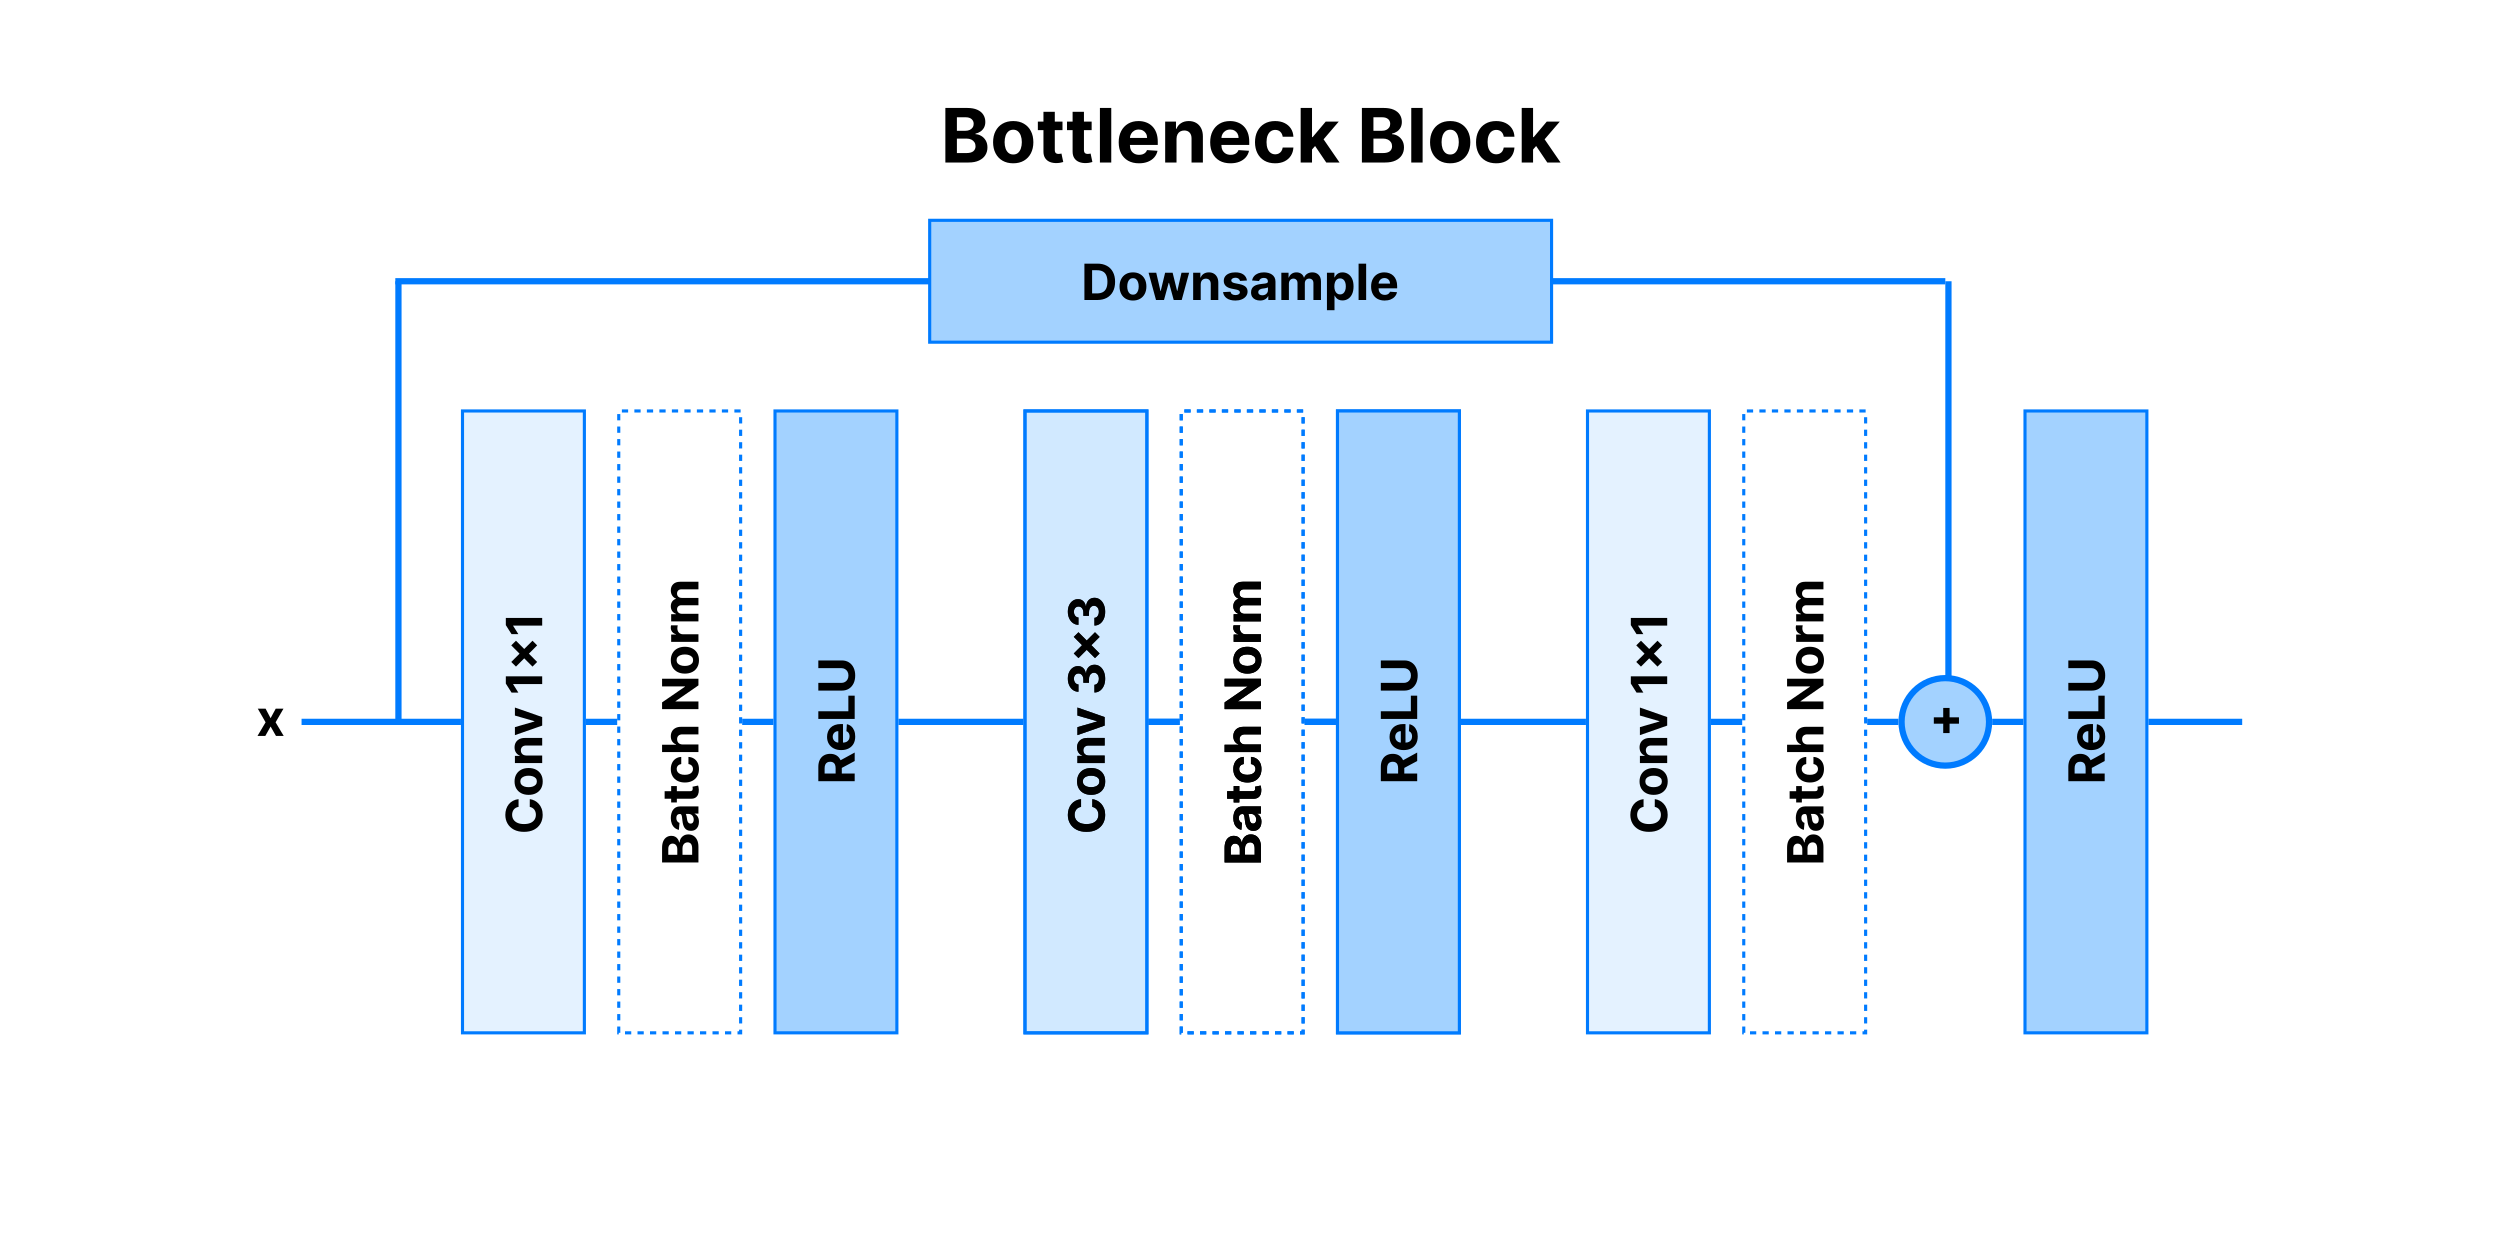 <svg width="800" height="400" viewBox="0 0 800 400" fill="none" xmlns="http://www.w3.org/2000/svg">
<rect width="800" height="400" fill="white"/>
<rect x="148" y="330.5" width="199" height="39" transform="rotate(-90 148 330.5)" fill="#A3D2FF" fill-opacity="0.29" stroke="#007BFF"/>
<path d="M165.938 255.722V258.21C165.616 258.256 165.33 258.348 165.08 258.489C164.826 258.629 164.61 258.809 164.432 259.028C164.254 259.248 164.117 259.502 164.023 259.79C163.928 260.074 163.881 260.383 163.881 260.716C163.881 261.318 164.03 261.843 164.33 262.29C164.625 262.737 165.057 263.083 165.625 263.33C166.189 263.576 166.875 263.699 167.682 263.699C168.511 263.699 169.208 263.576 169.773 263.33C170.337 263.08 170.763 262.731 171.051 262.284C171.339 261.837 171.483 261.32 171.483 260.733C171.483 260.403 171.439 260.098 171.352 259.818C171.265 259.534 171.138 259.282 170.972 259.062C170.801 258.843 170.595 258.661 170.352 258.517C170.11 258.369 169.833 258.267 169.523 258.21L169.534 255.722C170.068 255.786 170.583 255.947 171.08 256.205C171.572 256.458 172.013 256.801 172.403 257.233C172.79 257.661 173.097 258.172 173.324 258.767C173.547 259.358 173.659 260.027 173.659 260.773C173.659 261.811 173.424 262.739 172.955 263.557C172.485 264.371 171.805 265.015 170.915 265.489C170.025 265.958 168.947 266.193 167.682 266.193C166.413 266.193 165.333 265.955 164.443 265.477C163.553 265 162.875 264.352 162.409 263.534C161.939 262.716 161.705 261.795 161.705 260.773C161.705 260.098 161.799 259.473 161.989 258.898C162.178 258.318 162.455 257.805 162.818 257.358C163.178 256.911 163.619 256.547 164.142 256.267C164.665 255.983 165.263 255.801 165.938 255.722ZM173.67 250.06C173.67 250.942 173.483 251.705 173.108 252.349C172.729 252.99 172.203 253.484 171.528 253.832C170.85 254.181 170.064 254.355 169.17 254.355C168.269 254.355 167.481 254.181 166.807 253.832C166.129 253.484 165.602 252.99 165.227 252.349C164.848 251.705 164.659 250.942 164.659 250.06C164.659 249.177 164.848 248.416 165.227 247.776C165.602 247.132 166.129 246.635 166.807 246.287C167.481 245.938 168.269 245.764 169.17 245.764C170.064 245.764 170.85 245.938 171.528 246.287C172.203 246.635 172.729 247.132 173.108 247.776C173.483 248.416 173.67 249.177 173.67 250.06ZM171.795 250.048C171.795 249.647 171.682 249.312 171.455 249.043C171.223 248.774 170.909 248.571 170.511 248.435C170.114 248.295 169.661 248.224 169.153 248.224C168.646 248.224 168.193 248.295 167.795 248.435C167.398 248.571 167.083 248.774 166.852 249.043C166.621 249.312 166.506 249.647 166.506 250.048C166.506 250.454 166.621 250.795 166.852 251.071C167.083 251.344 167.398 251.55 167.795 251.69C168.193 251.827 168.646 251.895 169.153 251.895C169.661 251.895 170.114 251.827 170.511 251.69C170.909 251.55 171.223 251.344 171.455 251.071C171.682 250.795 171.795 250.454 171.795 250.048ZM168.455 241.77H173.5V244.19H164.773V241.884H166.312V241.781C165.805 241.588 165.403 241.264 165.108 240.81C164.809 240.355 164.659 239.804 164.659 239.156C164.659 238.55 164.792 238.022 165.057 237.571C165.322 237.12 165.701 236.77 166.193 236.52C166.682 236.27 167.265 236.145 167.943 236.145H173.5V238.565H168.375C167.841 238.562 167.424 238.698 167.125 238.974C166.822 239.251 166.67 239.632 166.67 240.116C166.67 240.442 166.741 240.73 166.881 240.98C167.021 241.226 167.225 241.42 167.494 241.56C167.759 241.696 168.08 241.766 168.455 241.77ZM164.773 226.413L173.5 229.464V232.192L164.773 235.243V232.686L171.017 230.874V230.783L164.773 228.976V226.413ZM161.864 216.432H173.5V218.892H164.199V218.96L165.869 221.625H163.688L161.864 218.744V216.432ZM171.886 206.524L165.108 213.314L163.602 211.825L170.398 205.03L171.886 206.524ZM171.886 211.825L170.398 213.314L163.602 206.524L165.108 205.03L171.886 211.825ZM161.864 197.729H173.5V200.189H164.199V200.257L165.869 202.922H163.688L161.864 200.041V197.729Z" fill="black"/>
<rect x="198" y="330.5" width="199" height="39" transform="rotate(-90 198 330.5)" stroke="#007BFF" stroke-dasharray="2 2"/>
<path d="M223.5 275.989H211.864V271.33C211.864 270.473 211.991 269.759 212.244 269.188C212.498 268.616 212.85 268.186 213.301 267.898C213.748 267.61 214.263 267.466 214.847 267.466C215.301 267.466 215.701 267.557 216.045 267.739C216.386 267.92 216.667 268.17 216.886 268.489C217.102 268.803 217.256 269.163 217.347 269.568H217.46C217.479 269.125 217.604 268.71 217.835 268.324C218.066 267.934 218.39 267.617 218.807 267.375C219.22 267.133 219.712 267.011 220.284 267.011C220.902 267.011 221.453 267.165 221.938 267.472C222.419 267.775 222.799 268.223 223.08 268.818C223.36 269.413 223.5 270.146 223.5 271.017V275.989ZM221.489 273.528V271.523C221.489 270.837 221.358 270.337 221.097 270.023C220.831 269.708 220.479 269.551 220.04 269.551C219.718 269.551 219.434 269.629 219.188 269.784C218.941 269.939 218.748 270.161 218.608 270.449C218.468 270.733 218.398 271.072 218.398 271.466V273.528H221.489ZM216.733 273.528V271.705C216.733 271.367 216.674 271.068 216.557 270.807C216.436 270.542 216.265 270.333 216.045 270.182C215.826 270.027 215.562 269.949 215.256 269.949C214.835 269.949 214.496 270.098 214.239 270.398C213.981 270.693 213.852 271.114 213.852 271.659V273.528H216.733ZM223.665 262.967C223.665 263.524 223.568 264.02 223.375 264.456C223.178 264.892 222.888 265.236 222.506 265.49C222.119 265.74 221.638 265.865 221.062 265.865C220.578 265.865 220.17 265.776 219.841 265.598C219.511 265.42 219.246 265.178 219.045 264.871C218.845 264.564 218.693 264.215 218.591 263.825C218.489 263.431 218.417 263.018 218.375 262.587C218.322 262.079 218.273 261.67 218.227 261.359C218.178 261.049 218.106 260.823 218.011 260.683C217.917 260.543 217.777 260.473 217.591 260.473H217.557C217.197 260.473 216.919 260.587 216.722 260.814C216.525 261.037 216.426 261.356 216.426 261.768C216.426 262.204 216.523 262.551 216.716 262.808C216.905 263.066 217.144 263.236 217.432 263.32L217.25 265.558C216.72 265.445 216.261 265.221 215.875 264.888C215.485 264.554 215.186 264.125 214.977 263.598C214.765 263.068 214.659 262.454 214.659 261.757C214.659 261.272 214.716 260.808 214.83 260.365C214.943 259.918 215.119 259.522 215.358 259.178C215.597 258.829 215.903 258.554 216.278 258.354C216.65 258.153 217.095 258.053 217.614 258.053H223.5V260.348H222.29V260.416C222.562 260.556 222.803 260.744 223.011 260.979C223.216 261.214 223.377 261.496 223.494 261.825C223.608 262.155 223.665 262.536 223.665 262.967ZM221.994 262.274C221.994 261.918 221.924 261.604 221.784 261.331C221.64 261.058 221.447 260.844 221.205 260.689C220.962 260.534 220.687 260.456 220.381 260.456H219.455C219.504 260.532 219.549 260.636 219.591 260.768C219.629 260.897 219.665 261.043 219.699 261.206C219.729 261.369 219.758 261.532 219.784 261.695C219.807 261.857 219.828 262.005 219.847 262.138C219.888 262.422 219.955 262.67 220.045 262.882C220.136 263.094 220.259 263.259 220.415 263.376C220.566 263.494 220.756 263.553 220.983 263.553C221.312 263.553 221.564 263.433 221.739 263.195C221.909 262.952 221.994 262.645 221.994 262.274ZM214.773 251.533H216.591V256.788H214.773V251.533ZM212.682 255.595V253.175H220.818C221.042 253.175 221.216 253.141 221.341 253.072C221.462 253.004 221.547 252.91 221.597 252.788C221.646 252.663 221.67 252.519 221.67 252.357C221.67 252.243 221.661 252.129 221.642 252.016C221.619 251.902 221.602 251.815 221.591 251.754L223.392 251.374C223.43 251.495 223.473 251.665 223.523 251.885C223.576 252.105 223.608 252.372 223.619 252.686C223.642 253.269 223.564 253.781 223.386 254.22C223.208 254.656 222.932 254.995 222.557 255.237C222.182 255.48 221.708 255.599 221.136 255.595H212.682ZM223.67 246.107C223.67 247 223.481 247.769 223.102 248.413C222.72 249.054 222.189 249.546 221.511 249.891C220.833 250.232 220.053 250.402 219.17 250.402C218.277 250.402 217.492 250.23 216.818 249.885C216.14 249.536 215.612 249.042 215.233 248.402C214.85 247.762 214.659 247 214.659 246.118C214.659 245.357 214.797 244.69 215.074 244.118C215.35 243.546 215.739 243.093 216.239 242.76C216.739 242.427 217.326 242.243 218 242.209V244.493C217.564 244.557 217.214 244.728 216.949 245.004C216.68 245.277 216.545 245.635 216.545 246.078C216.545 246.453 216.648 246.781 216.852 247.061C217.053 247.338 217.347 247.554 217.733 247.709C218.119 247.864 218.587 247.942 219.136 247.942C219.693 247.942 220.167 247.866 220.557 247.714C220.947 247.559 221.244 247.341 221.449 247.061C221.653 246.781 221.756 246.453 221.756 246.078C221.756 245.802 221.699 245.554 221.585 245.334C221.472 245.11 221.307 244.927 221.091 244.783C220.871 244.635 220.608 244.538 220.301 244.493V242.209C220.968 242.247 221.555 242.429 222.062 242.754C222.566 243.076 222.96 243.521 223.244 244.089C223.528 244.658 223.67 245.33 223.67 246.107ZM218.455 238.239H223.5V240.659H211.864V238.307H216.312V238.205C215.797 238.008 215.394 237.689 215.102 237.25C214.807 236.811 214.659 236.259 214.659 235.597C214.659 234.991 214.792 234.462 215.057 234.011C215.318 233.557 215.695 233.205 216.188 232.955C216.676 232.701 217.261 232.576 217.943 232.58H223.5V235H218.375C217.837 234.996 217.419 235.133 217.119 235.409C216.82 235.682 216.67 236.064 216.67 236.557C216.67 236.886 216.741 237.178 216.881 237.432C217.021 237.682 217.225 237.879 217.494 238.023C217.759 238.163 218.08 238.235 218.455 238.239ZM211.864 217.193H223.5V219.318L216.176 224.381V224.466H223.5V226.926H211.864V224.767L219.182 219.744V219.642H211.864V217.193ZM223.67 211.263C223.67 212.145 223.483 212.909 223.108 213.553C222.729 214.193 222.203 214.687 221.528 215.036C220.85 215.384 220.064 215.558 219.17 215.558C218.269 215.558 217.481 215.384 216.807 215.036C216.129 214.687 215.602 214.193 215.227 213.553C214.848 212.909 214.659 212.145 214.659 211.263C214.659 210.38 214.848 209.619 215.227 208.979C215.602 208.335 216.129 207.839 216.807 207.49C217.481 207.142 218.269 206.967 219.17 206.967C220.064 206.967 220.85 207.142 221.528 207.49C222.203 207.839 222.729 208.335 223.108 208.979C223.483 209.619 223.67 210.38 223.67 211.263ZM221.795 211.251C221.795 210.85 221.682 210.515 221.455 210.246C221.223 209.977 220.909 209.774 220.511 209.638C220.114 209.498 219.661 209.428 219.153 209.428C218.646 209.428 218.193 209.498 217.795 209.638C217.398 209.774 217.083 209.977 216.852 210.246C216.621 210.515 216.506 210.85 216.506 211.251C216.506 211.657 216.621 211.998 216.852 212.274C217.083 212.547 217.398 212.753 217.795 212.893C218.193 213.03 218.646 213.098 219.153 213.098C219.661 213.098 220.114 213.03 220.511 212.893C220.909 212.753 221.223 212.547 221.455 212.274C221.682 211.998 221.795 211.657 221.795 211.251ZM223.5 205.393H214.773V203.047H216.295V202.956C215.754 202.797 215.345 202.53 215.068 202.155C214.788 201.78 214.648 201.348 214.648 200.859C214.648 200.738 214.655 200.607 214.67 200.467C214.686 200.327 214.706 200.204 214.733 200.098H216.881C216.847 200.212 216.816 200.369 216.79 200.57C216.763 200.77 216.75 200.954 216.75 201.121C216.75 201.477 216.828 201.795 216.983 202.075C217.134 202.352 217.347 202.571 217.619 202.734C217.892 202.893 218.206 202.973 218.562 202.973H223.5V205.393ZM223.5 198.847H214.773V196.54H216.312V196.438C215.801 196.256 215.398 195.953 215.102 195.528C214.807 195.104 214.659 194.597 214.659 194.006C214.659 193.407 214.809 192.898 215.108 192.477C215.403 192.057 215.805 191.777 216.312 191.636V191.545C215.812 191.367 215.413 191.045 215.114 190.58C214.811 190.11 214.659 189.555 214.659 188.915C214.659 188.1 214.919 187.439 215.438 186.932C215.953 186.42 216.684 186.165 217.631 186.165H223.5V188.58H218.108C217.623 188.58 217.259 188.708 217.017 188.966C216.775 189.223 216.653 189.545 216.653 189.932C216.653 190.371 216.794 190.714 217.074 190.96C217.35 191.206 217.716 191.33 218.17 191.33H223.5V193.676H218.057C217.629 193.676 217.288 193.799 217.034 194.045C216.78 194.288 216.653 194.608 216.653 195.006C216.653 195.275 216.722 195.517 216.858 195.733C216.991 195.945 217.178 196.114 217.42 196.239C217.659 196.364 217.939 196.426 218.261 196.426H223.5V198.847Z" fill="black"/>
<rect x="248" y="330.5" width="199" height="39" transform="rotate(-90 248 330.5)" fill="#A3D2FF" stroke="#007BFF"/>
<path d="M273.5 249.989H261.864V245.398C261.864 244.519 262.021 243.769 262.335 243.148C262.646 242.523 263.087 242.047 263.659 241.722C264.227 241.392 264.896 241.227 265.665 241.227C266.437 241.227 267.102 241.394 267.659 241.727C268.212 242.061 268.636 242.544 268.932 243.176C269.227 243.805 269.375 244.566 269.375 245.46V248.534H267.398V245.858C267.398 245.388 267.333 244.998 267.205 244.688C267.076 244.377 266.883 244.146 266.625 243.994C266.367 243.839 266.047 243.761 265.665 243.761C265.278 243.761 264.953 243.839 264.688 243.994C264.422 244.146 264.222 244.379 264.085 244.693C263.945 245.004 263.875 245.396 263.875 245.869V247.528H273.5V249.989ZM268.205 243.705L273.5 240.812V243.528L268.205 246.358V243.705ZM273.67 235.697C273.67 236.595 273.489 237.368 273.125 238.016C272.758 238.66 272.239 239.156 271.568 239.504C270.894 239.853 270.097 240.027 269.176 240.027C268.278 240.027 267.491 239.853 266.812 239.504C266.134 239.156 265.606 238.665 265.227 238.033C264.848 237.396 264.659 236.65 264.659 235.794C264.659 235.218 264.752 234.682 264.938 234.186C265.119 233.686 265.394 233.25 265.761 232.879C266.129 232.504 266.591 232.213 267.148 232.004C267.701 231.796 268.348 231.692 269.091 231.692H269.756V239.061H268.256V233.97C267.907 233.97 267.598 234.046 267.33 234.197C267.061 234.349 266.85 234.559 266.699 234.828C266.544 235.093 266.466 235.402 266.466 235.754C266.466 236.122 266.551 236.447 266.722 236.732C266.888 237.012 267.114 237.232 267.398 237.391C267.678 237.55 267.991 237.631 268.335 237.635H269.761C270.193 237.635 270.566 237.555 270.881 237.396C271.195 237.233 271.438 237.004 271.608 236.709C271.778 236.413 271.864 236.063 271.864 235.658C271.864 235.389 271.826 235.143 271.75 234.919C271.674 234.696 271.561 234.504 271.409 234.345C271.258 234.186 271.072 234.065 270.852 233.982L271 231.743C271.538 231.857 272.008 232.089 272.409 232.442C272.807 232.79 273.117 233.241 273.341 233.794C273.561 234.343 273.67 234.978 273.67 235.697ZM273.5 230.067H261.864V227.607H271.472V222.618H273.5V230.067ZM261.864 213.801V211.341H269.42C270.269 211.341 271.011 211.544 271.648 211.949C272.284 212.35 272.78 212.913 273.136 213.636C273.489 214.36 273.665 215.203 273.665 216.165C273.665 217.131 273.489 217.975 273.136 218.699C272.78 219.422 272.284 219.985 271.648 220.386C271.011 220.788 270.269 220.989 269.42 220.989H261.864V218.528H269.21C269.653 218.528 270.047 218.432 270.392 218.239C270.737 218.042 271.008 217.765 271.205 217.409C271.402 217.053 271.5 216.638 271.5 216.165C271.5 215.687 271.402 215.273 271.205 214.92C271.008 214.564 270.737 214.29 270.392 214.097C270.047 213.9 269.653 213.801 269.21 213.801H261.864Z" fill="black"/>
<path d="M197.5 231H187.5" stroke="#007BFF" stroke-width="2"/>
<path d="M247.5 231H237.5" stroke="#007BFF" stroke-width="2"/>
<path d="M327.5 231H287.5" stroke="#007BFF" stroke-width="2"/>
<path d="M647.5 231H637.5" stroke="#007BFF" stroke-width="2"/>
<path d="M717.5 231H687.5" stroke="#007BFF" stroke-width="2"/>
<path d="M147.5 231L96.5 231" stroke="#007BFF" stroke-width="2"/>
<path d="M622.5 90L126.5 90" stroke="#007BFF" stroke-width="2"/>
<path d="M127.5 231L127.5 90" stroke="#007BFF" stroke-width="2"/>
<path d="M507.5 231H467.5" stroke="#007BFF" stroke-width="2"/>
<rect x="508" y="330.5" width="199" height="39" transform="rotate(-90 508 330.5)" fill="#A3D2FF" fill-opacity="0.29" stroke="#007BFF"/>
<path d="M525.938 255.722V258.21C525.616 258.256 525.33 258.348 525.08 258.489C524.826 258.629 524.61 258.809 524.432 259.028C524.254 259.248 524.117 259.502 524.023 259.79C523.928 260.074 523.881 260.383 523.881 260.716C523.881 261.318 524.03 261.843 524.33 262.29C524.625 262.737 525.057 263.083 525.625 263.33C526.189 263.576 526.875 263.699 527.682 263.699C528.511 263.699 529.208 263.576 529.773 263.33C530.337 263.08 530.763 262.731 531.051 262.284C531.339 261.837 531.483 261.32 531.483 260.733C531.483 260.403 531.439 260.098 531.352 259.818C531.265 259.534 531.138 259.282 530.972 259.062C530.801 258.843 530.595 258.661 530.352 258.517C530.11 258.369 529.833 258.267 529.523 258.21L529.534 255.722C530.068 255.786 530.583 255.947 531.08 256.205C531.572 256.458 532.013 256.801 532.403 257.233C532.79 257.661 533.097 258.172 533.324 258.767C533.547 259.358 533.659 260.027 533.659 260.773C533.659 261.811 533.424 262.739 532.955 263.557C532.485 264.371 531.805 265.015 530.915 265.489C530.025 265.958 528.947 266.193 527.682 266.193C526.413 266.193 525.333 265.955 524.443 265.477C523.553 265 522.875 264.352 522.409 263.534C521.939 262.716 521.705 261.795 521.705 260.773C521.705 260.098 521.799 259.473 521.989 258.898C522.178 258.318 522.455 257.805 522.818 257.358C523.178 256.911 523.619 256.547 524.142 256.267C524.665 255.983 525.263 255.801 525.938 255.722ZM533.67 250.06C533.67 250.942 533.483 251.705 533.108 252.349C532.729 252.99 532.203 253.484 531.528 253.832C530.85 254.181 530.064 254.355 529.17 254.355C528.269 254.355 527.481 254.181 526.807 253.832C526.129 253.484 525.602 252.99 525.227 252.349C524.848 251.705 524.659 250.942 524.659 250.06C524.659 249.177 524.848 248.416 525.227 247.776C525.602 247.132 526.129 246.635 526.807 246.287C527.481 245.938 528.269 245.764 529.17 245.764C530.064 245.764 530.85 245.938 531.528 246.287C532.203 246.635 532.729 247.132 533.108 247.776C533.483 248.416 533.67 249.177 533.67 250.06ZM531.795 250.048C531.795 249.647 531.682 249.312 531.455 249.043C531.223 248.774 530.909 248.571 530.511 248.435C530.114 248.295 529.661 248.224 529.153 248.224C528.646 248.224 528.193 248.295 527.795 248.435C527.398 248.571 527.083 248.774 526.852 249.043C526.621 249.312 526.506 249.647 526.506 250.048C526.506 250.454 526.621 250.795 526.852 251.071C527.083 251.344 527.398 251.55 527.795 251.69C528.193 251.827 528.646 251.895 529.153 251.895C529.661 251.895 530.114 251.827 530.511 251.69C530.909 251.55 531.223 251.344 531.455 251.071C531.682 250.795 531.795 250.454 531.795 250.048ZM528.455 241.77H533.5V244.19H524.773V241.884H526.312V241.781C525.805 241.588 525.403 241.264 525.108 240.81C524.809 240.355 524.659 239.804 524.659 239.156C524.659 238.55 524.792 238.022 525.057 237.571C525.322 237.12 525.701 236.77 526.193 236.52C526.682 236.27 527.265 236.145 527.943 236.145H533.5V238.565H528.375C527.841 238.562 527.424 238.698 527.125 238.974C526.822 239.251 526.67 239.632 526.67 240.116C526.67 240.442 526.741 240.73 526.881 240.98C527.021 241.226 527.225 241.42 527.494 241.56C527.759 241.696 528.08 241.766 528.455 241.77ZM524.773 226.413L533.5 229.464V232.192L524.773 235.243V232.686L531.017 230.874V230.783L524.773 228.976V226.413ZM521.864 216.432H533.5V218.892H524.199V218.96L525.869 221.625H523.688L521.864 218.744V216.432ZM531.886 206.524L525.108 213.314L523.602 211.825L530.398 205.03L531.886 206.524ZM531.886 211.825L530.398 213.314L523.602 206.524L525.108 205.03L531.886 211.825ZM521.864 197.729H533.5V200.189H524.199V200.257L525.869 202.922H523.688L521.864 200.041V197.729Z" fill="black"/>
<rect x="558" y="330.5" width="199" height="39" transform="rotate(-90 558 330.5)" stroke="#007BFF" stroke-dasharray="2 2"/>
<path d="M583.5 275.989H571.864V271.33C571.864 270.473 571.991 269.759 572.244 269.188C572.498 268.616 572.85 268.186 573.301 267.898C573.748 267.61 574.263 267.466 574.847 267.466C575.301 267.466 575.701 267.557 576.045 267.739C576.386 267.92 576.667 268.17 576.886 268.489C577.102 268.803 577.256 269.163 577.347 269.568H577.46C577.479 269.125 577.604 268.71 577.835 268.324C578.066 267.934 578.39 267.617 578.807 267.375C579.22 267.133 579.712 267.011 580.284 267.011C580.902 267.011 581.453 267.165 581.938 267.472C582.419 267.775 582.799 268.223 583.08 268.818C583.36 269.413 583.5 270.146 583.5 271.017V275.989ZM581.489 273.528V271.523C581.489 270.837 581.358 270.337 581.097 270.023C580.831 269.708 580.479 269.551 580.04 269.551C579.718 269.551 579.434 269.629 579.188 269.784C578.941 269.939 578.748 270.161 578.608 270.449C578.468 270.733 578.398 271.072 578.398 271.466V273.528H581.489ZM576.733 273.528V271.705C576.733 271.367 576.674 271.068 576.557 270.807C576.436 270.542 576.265 270.333 576.045 270.182C575.826 270.027 575.562 269.949 575.256 269.949C574.835 269.949 574.496 270.098 574.239 270.398C573.981 270.693 573.852 271.114 573.852 271.659V273.528H576.733ZM583.665 262.967C583.665 263.524 583.568 264.02 583.375 264.456C583.178 264.892 582.888 265.236 582.506 265.49C582.119 265.74 581.638 265.865 581.062 265.865C580.578 265.865 580.17 265.776 579.841 265.598C579.511 265.42 579.246 265.178 579.045 264.871C578.845 264.564 578.693 264.215 578.591 263.825C578.489 263.431 578.417 263.018 578.375 262.587C578.322 262.079 578.273 261.67 578.227 261.359C578.178 261.049 578.106 260.823 578.011 260.683C577.917 260.543 577.777 260.473 577.591 260.473H577.557C577.197 260.473 576.919 260.587 576.722 260.814C576.525 261.037 576.426 261.356 576.426 261.768C576.426 262.204 576.523 262.551 576.716 262.808C576.905 263.066 577.144 263.236 577.432 263.32L577.25 265.558C576.72 265.445 576.261 265.221 575.875 264.888C575.485 264.554 575.186 264.125 574.977 263.598C574.765 263.068 574.659 262.454 574.659 261.757C574.659 261.272 574.716 260.808 574.83 260.365C574.943 259.918 575.119 259.522 575.358 259.178C575.597 258.829 575.903 258.554 576.278 258.354C576.65 258.153 577.095 258.053 577.614 258.053H583.5V260.348H582.29V260.416C582.562 260.556 582.803 260.744 583.011 260.979C583.216 261.214 583.377 261.496 583.494 261.825C583.608 262.155 583.665 262.536 583.665 262.967ZM581.994 262.274C581.994 261.918 581.924 261.604 581.784 261.331C581.64 261.058 581.447 260.844 581.205 260.689C580.962 260.534 580.687 260.456 580.381 260.456H579.455C579.504 260.532 579.549 260.636 579.591 260.768C579.629 260.897 579.665 261.043 579.699 261.206C579.729 261.369 579.758 261.532 579.784 261.695C579.807 261.857 579.828 262.005 579.847 262.138C579.888 262.422 579.955 262.67 580.045 262.882C580.136 263.094 580.259 263.259 580.415 263.376C580.566 263.494 580.756 263.553 580.983 263.553C581.312 263.553 581.564 263.433 581.739 263.195C581.909 262.952 581.994 262.645 581.994 262.274ZM574.773 251.533H576.591V256.788H574.773V251.533ZM572.682 255.595V253.175H580.818C581.042 253.175 581.216 253.141 581.341 253.072C581.462 253.004 581.547 252.91 581.597 252.788C581.646 252.663 581.67 252.519 581.67 252.357C581.67 252.243 581.661 252.129 581.642 252.016C581.619 251.902 581.602 251.815 581.591 251.754L583.392 251.374C583.43 251.495 583.473 251.665 583.523 251.885C583.576 252.105 583.608 252.372 583.619 252.686C583.642 253.269 583.564 253.781 583.386 254.22C583.208 254.656 582.932 254.995 582.557 255.237C582.182 255.48 581.708 255.599 581.136 255.595H572.682ZM583.67 246.107C583.67 247 583.481 247.769 583.102 248.413C582.72 249.054 582.189 249.546 581.511 249.891C580.833 250.232 580.053 250.402 579.17 250.402C578.277 250.402 577.492 250.23 576.818 249.885C576.14 249.536 575.612 249.042 575.233 248.402C574.85 247.762 574.659 247 574.659 246.118C574.659 245.357 574.797 244.69 575.074 244.118C575.35 243.546 575.739 243.093 576.239 242.76C576.739 242.427 577.326 242.243 578 242.209V244.493C577.564 244.557 577.214 244.728 576.949 245.004C576.68 245.277 576.545 245.635 576.545 246.078C576.545 246.453 576.648 246.781 576.852 247.061C577.053 247.338 577.347 247.554 577.733 247.709C578.119 247.864 578.587 247.942 579.136 247.942C579.693 247.942 580.167 247.866 580.557 247.714C580.947 247.559 581.244 247.341 581.449 247.061C581.653 246.781 581.756 246.453 581.756 246.078C581.756 245.802 581.699 245.554 581.585 245.334C581.472 245.11 581.307 244.927 581.091 244.783C580.871 244.635 580.608 244.538 580.301 244.493V242.209C580.968 242.247 581.555 242.429 582.062 242.754C582.566 243.076 582.96 243.521 583.244 244.089C583.528 244.658 583.67 245.33 583.67 246.107ZM578.455 238.239H583.5V240.659H571.864V238.307H576.312V238.205C575.797 238.008 575.394 237.689 575.102 237.25C574.807 236.811 574.659 236.259 574.659 235.597C574.659 234.991 574.792 234.462 575.057 234.011C575.318 233.557 575.695 233.205 576.188 232.955C576.676 232.701 577.261 232.576 577.943 232.58H583.5V235H578.375C577.837 234.996 577.419 235.133 577.119 235.409C576.82 235.682 576.67 236.064 576.67 236.557C576.67 236.886 576.741 237.178 576.881 237.432C577.021 237.682 577.225 237.879 577.494 238.023C577.759 238.163 578.08 238.235 578.455 238.239ZM571.864 217.193H583.5V219.318L576.176 224.381V224.466H583.5V226.926H571.864V224.767L579.182 219.744V219.642H571.864V217.193ZM583.67 211.263C583.67 212.145 583.483 212.909 583.108 213.553C582.729 214.193 582.203 214.687 581.528 215.036C580.85 215.384 580.064 215.558 579.17 215.558C578.269 215.558 577.481 215.384 576.807 215.036C576.129 214.687 575.602 214.193 575.227 213.553C574.848 212.909 574.659 212.145 574.659 211.263C574.659 210.38 574.848 209.619 575.227 208.979C575.602 208.335 576.129 207.839 576.807 207.49C577.481 207.142 578.269 206.967 579.17 206.967C580.064 206.967 580.85 207.142 581.528 207.49C582.203 207.839 582.729 208.335 583.108 208.979C583.483 209.619 583.67 210.38 583.67 211.263ZM581.795 211.251C581.795 210.85 581.682 210.515 581.455 210.246C581.223 209.977 580.909 209.774 580.511 209.638C580.114 209.498 579.661 209.428 579.153 209.428C578.646 209.428 578.193 209.498 577.795 209.638C577.398 209.774 577.083 209.977 576.852 210.246C576.621 210.515 576.506 210.85 576.506 211.251C576.506 211.657 576.621 211.998 576.852 212.274C577.083 212.547 577.398 212.753 577.795 212.893C578.193 213.03 578.646 213.098 579.153 213.098C579.661 213.098 580.114 213.03 580.511 212.893C580.909 212.753 581.223 212.547 581.455 212.274C581.682 211.998 581.795 211.657 581.795 211.251ZM583.5 205.393H574.773V203.047H576.295V202.956C575.754 202.797 575.345 202.53 575.068 202.155C574.788 201.78 574.648 201.348 574.648 200.859C574.648 200.738 574.655 200.607 574.67 200.467C574.686 200.327 574.706 200.204 574.733 200.098H576.881C576.847 200.212 576.816 200.369 576.79 200.57C576.763 200.77 576.75 200.954 576.75 201.121C576.75 201.477 576.828 201.795 576.983 202.075C577.134 202.352 577.347 202.571 577.619 202.734C577.892 202.893 578.206 202.973 578.562 202.973H583.5V205.393ZM583.5 198.847H574.773V196.54H576.312V196.438C575.801 196.256 575.398 195.953 575.102 195.528C574.807 195.104 574.659 194.597 574.659 194.006C574.659 193.407 574.809 192.898 575.108 192.477C575.403 192.057 575.805 191.777 576.312 191.636V191.545C575.812 191.367 575.413 191.045 575.114 190.58C574.811 190.11 574.659 189.555 574.659 188.915C574.659 188.1 574.919 187.439 575.438 186.932C575.953 186.42 576.684 186.165 577.631 186.165H583.5V188.58H578.108C577.623 188.58 577.259 188.708 577.017 188.966C576.775 189.223 576.653 189.545 576.653 189.932C576.653 190.371 576.794 190.714 577.074 190.96C577.35 191.206 577.716 191.33 578.17 191.33H583.5V193.676H578.057C577.629 193.676 577.288 193.799 577.034 194.045C576.78 194.288 576.653 194.608 576.653 195.006C576.653 195.275 576.722 195.517 576.858 195.733C576.991 195.945 577.178 196.114 577.42 196.239C577.659 196.364 577.939 196.426 578.261 196.426H583.5V198.847Z" fill="black"/>
<rect x="648" y="330.5" width="199" height="39" transform="rotate(-90 648 330.5)" fill="#A3D2FF" stroke="#007BFF"/>
<path d="M673.5 249.989H661.864V245.398C661.864 244.519 662.021 243.769 662.335 243.148C662.646 242.523 663.087 242.047 663.659 241.722C664.227 241.392 664.896 241.227 665.665 241.227C666.437 241.227 667.102 241.394 667.659 241.727C668.212 242.061 668.636 242.544 668.932 243.176C669.227 243.805 669.375 244.566 669.375 245.46V248.534H667.398V245.858C667.398 245.388 667.333 244.998 667.205 244.688C667.076 244.377 666.883 244.146 666.625 243.994C666.367 243.839 666.047 243.761 665.665 243.761C665.278 243.761 664.953 243.839 664.688 243.994C664.422 244.146 664.222 244.379 664.085 244.693C663.945 245.004 663.875 245.396 663.875 245.869V247.528H673.5V249.989ZM668.205 243.705L673.5 240.812V243.528L668.205 246.358V243.705ZM673.67 235.697C673.67 236.595 673.489 237.368 673.125 238.016C672.758 238.66 672.239 239.156 671.568 239.504C670.894 239.853 670.097 240.027 669.176 240.027C668.278 240.027 667.491 239.853 666.812 239.504C666.134 239.156 665.606 238.665 665.227 238.033C664.848 237.396 664.659 236.65 664.659 235.794C664.659 235.218 664.752 234.682 664.938 234.186C665.119 233.686 665.394 233.25 665.761 232.879C666.129 232.504 666.591 232.213 667.148 232.004C667.701 231.796 668.348 231.692 669.091 231.692H669.756V239.061H668.256V233.97C667.907 233.97 667.598 234.046 667.33 234.197C667.061 234.349 666.85 234.559 666.699 234.828C666.544 235.093 666.466 235.402 666.466 235.754C666.466 236.122 666.551 236.447 666.722 236.732C666.888 237.012 667.114 237.232 667.398 237.391C667.678 237.55 667.991 237.631 668.335 237.635H669.761C670.193 237.635 670.566 237.555 670.881 237.396C671.195 237.233 671.438 237.004 671.608 236.709C671.778 236.413 671.864 236.063 671.864 235.658C671.864 235.389 671.826 235.143 671.75 234.919C671.674 234.696 671.561 234.504 671.409 234.345C671.258 234.186 671.072 234.065 670.852 233.982L671 231.743C671.538 231.857 672.008 232.089 672.409 232.442C672.807 232.79 673.117 233.241 673.341 233.794C673.561 234.343 673.67 234.978 673.67 235.697ZM673.5 230.067H661.864V227.607H671.472V222.618H673.5V230.067ZM661.864 213.801V211.341H669.42C670.269 211.341 671.011 211.544 671.648 211.949C672.284 212.35 672.78 212.913 673.136 213.636C673.489 214.36 673.665 215.203 673.665 216.165C673.665 217.131 673.489 217.975 673.136 218.699C672.78 219.422 672.284 219.985 671.648 220.386C671.011 220.788 670.269 220.989 669.42 220.989H661.864V218.528H669.21C669.653 218.528 670.047 218.432 670.392 218.239C670.737 218.042 671.008 217.765 671.205 217.409C671.402 217.053 671.5 216.638 671.5 216.165C671.5 215.687 671.402 215.273 671.205 214.92C671.008 214.564 670.737 214.29 670.392 214.097C670.047 213.9 669.653 213.801 669.21 213.801H661.864Z" fill="black"/>
<path d="M557.5 231H547.5" stroke="#007BFF" stroke-width="2"/>
<path d="M607.5 231H597.5" stroke="#007BFF" stroke-width="2"/>
<rect x="328" y="330.5" width="199" height="39" transform="rotate(-90 328 330.5)" fill="#A3D2FF" fill-opacity="0.29" stroke="#007BFF"/>
<path d="M345.938 255.722V258.21C345.616 258.256 345.33 258.348 345.08 258.489C344.826 258.629 344.61 258.809 344.432 259.028C344.254 259.248 344.117 259.502 344.023 259.79C343.928 260.074 343.881 260.383 343.881 260.716C343.881 261.318 344.03 261.843 344.33 262.29C344.625 262.737 345.057 263.083 345.625 263.33C346.189 263.576 346.875 263.699 347.682 263.699C348.511 263.699 349.208 263.576 349.773 263.33C350.337 263.08 350.763 262.731 351.051 262.284C351.339 261.837 351.483 261.32 351.483 260.733C351.483 260.403 351.439 260.098 351.352 259.818C351.265 259.534 351.138 259.282 350.972 259.062C350.801 258.843 350.595 258.661 350.352 258.517C350.11 258.369 349.833 258.267 349.523 258.21L349.534 255.722C350.068 255.786 350.583 255.947 351.08 256.205C351.572 256.458 352.013 256.801 352.403 257.233C352.79 257.661 353.097 258.172 353.324 258.767C353.547 259.358 353.659 260.027 353.659 260.773C353.659 261.811 353.424 262.739 352.955 263.557C352.485 264.371 351.805 265.015 350.915 265.489C350.025 265.958 348.947 266.193 347.682 266.193C346.413 266.193 345.333 265.955 344.443 265.477C343.553 265 342.875 264.352 342.409 263.534C341.939 262.716 341.705 261.795 341.705 260.773C341.705 260.098 341.799 259.473 341.989 258.898C342.178 258.318 342.455 257.805 342.818 257.358C343.178 256.911 343.619 256.547 344.142 256.267C344.665 255.983 345.263 255.801 345.938 255.722ZM353.67 250.06C353.67 250.942 353.483 251.705 353.108 252.349C352.729 252.99 352.203 253.484 351.528 253.832C350.85 254.181 350.064 254.355 349.17 254.355C348.269 254.355 347.481 254.181 346.807 253.832C346.129 253.484 345.602 252.99 345.227 252.349C344.848 251.705 344.659 250.942 344.659 250.06C344.659 249.177 344.848 248.416 345.227 247.776C345.602 247.132 346.129 246.635 346.807 246.287C347.481 245.938 348.269 245.764 349.17 245.764C350.064 245.764 350.85 245.938 351.528 246.287C352.203 246.635 352.729 247.132 353.108 247.776C353.483 248.416 353.67 249.177 353.67 250.06ZM351.795 250.048C351.795 249.647 351.682 249.312 351.455 249.043C351.223 248.774 350.909 248.571 350.511 248.435C350.114 248.295 349.661 248.224 349.153 248.224C348.646 248.224 348.193 248.295 347.795 248.435C347.398 248.571 347.083 248.774 346.852 249.043C346.621 249.312 346.506 249.647 346.506 250.048C346.506 250.454 346.621 250.795 346.852 251.071C347.083 251.344 347.398 251.55 347.795 251.69C348.193 251.827 348.646 251.895 349.153 251.895C349.661 251.895 350.114 251.827 350.511 251.69C350.909 251.55 351.223 251.344 351.455 251.071C351.682 250.795 351.795 250.454 351.795 250.048ZM348.455 241.77H353.5V244.19H344.773V241.884H346.312V241.781C345.805 241.588 345.403 241.264 345.108 240.81C344.809 240.355 344.659 239.804 344.659 239.156C344.659 238.55 344.792 238.022 345.057 237.571C345.322 237.12 345.701 236.77 346.193 236.52C346.682 236.27 347.265 236.145 347.943 236.145H353.5V238.565H348.375C347.841 238.562 347.424 238.698 347.125 238.974C346.822 239.251 346.67 239.632 346.67 240.116C346.67 240.442 346.741 240.73 346.881 240.98C347.021 241.226 347.225 241.42 347.494 241.56C347.759 241.696 348.08 241.766 348.455 241.77ZM344.773 226.413L353.5 229.464V232.192L344.773 235.243V232.686L351.017 230.874V230.783L344.773 228.976V226.413ZM353.659 217.193C353.659 218.042 353.513 218.797 353.222 219.46C352.926 220.119 352.521 220.64 352.006 221.023C351.487 221.402 350.888 221.597 350.21 221.608V219.131C350.494 219.116 350.744 219.023 350.96 218.852C351.172 218.678 351.337 218.447 351.455 218.159C351.572 217.871 351.631 217.547 351.631 217.188C351.631 216.812 351.564 216.481 351.432 216.193C351.299 215.905 351.116 215.68 350.881 215.517C350.646 215.354 350.375 215.273 350.068 215.273C349.758 215.273 349.483 215.36 349.244 215.534C349.002 215.705 348.812 215.951 348.676 216.273C348.54 216.591 348.472 216.97 348.472 217.409V218.494H346.665V217.409C346.665 217.038 346.6 216.71 346.472 216.426C346.343 216.138 346.165 215.915 345.938 215.756C345.706 215.597 345.438 215.517 345.131 215.517C344.839 215.517 344.583 215.587 344.364 215.727C344.14 215.864 343.966 216.057 343.841 216.307C343.716 216.553 343.653 216.841 343.653 217.17C343.653 217.504 343.714 217.809 343.835 218.085C343.953 218.362 344.121 218.583 344.341 218.75C344.561 218.917 344.818 219.006 345.114 219.017V221.375C344.443 221.364 343.852 221.172 343.341 220.801C342.83 220.43 342.43 219.93 342.142 219.301C341.85 218.669 341.705 217.955 341.705 217.159C341.705 216.356 341.85 215.653 342.142 215.051C342.434 214.449 342.828 213.981 343.324 213.648C343.816 213.311 344.369 213.144 344.983 213.148C345.634 213.144 346.178 213.347 346.614 213.756C347.049 214.161 347.326 214.689 347.443 215.341H347.534C347.644 214.485 347.941 213.833 348.426 213.386C348.907 212.936 349.509 212.712 350.233 212.716C350.896 212.712 351.485 212.903 352 213.29C352.515 213.672 352.92 214.201 353.216 214.875C353.511 215.549 353.659 216.322 353.659 217.193ZM351.886 203.805L345.108 210.595L343.602 209.107L350.398 202.311L351.886 203.805ZM351.886 209.107L350.398 210.595L343.602 203.805L345.108 202.311L351.886 209.107ZM353.659 195.771C353.659 196.62 353.513 197.375 353.222 198.038C352.926 198.697 352.521 199.218 352.006 199.601C351.487 199.98 350.888 200.175 350.21 200.186V197.709C350.494 197.694 350.744 197.601 350.96 197.43C351.172 197.256 351.337 197.025 351.455 196.737C351.572 196.449 351.631 196.125 351.631 195.766C351.631 195.391 351.564 195.059 351.432 194.771C351.299 194.483 351.116 194.258 350.881 194.095C350.646 193.932 350.375 193.851 350.068 193.851C349.758 193.851 349.483 193.938 349.244 194.112C349.002 194.283 348.812 194.529 348.676 194.851C348.54 195.169 348.472 195.548 348.472 195.987V197.072H346.665V195.987C346.665 195.616 346.6 195.288 346.472 195.004C346.343 194.716 346.165 194.493 345.938 194.334C345.706 194.175 345.438 194.095 345.131 194.095C344.839 194.095 344.583 194.165 344.364 194.305C344.14 194.442 343.966 194.635 343.841 194.885C343.716 195.131 343.653 195.419 343.653 195.749C343.653 196.082 343.714 196.387 343.835 196.663C343.953 196.94 344.121 197.161 344.341 197.328C344.561 197.495 344.818 197.584 345.114 197.595V199.953C344.443 199.942 343.852 199.75 343.341 199.379C342.83 199.008 342.43 198.508 342.142 197.879C341.85 197.247 341.705 196.533 341.705 195.737C341.705 194.934 341.85 194.232 342.142 193.629C342.434 193.027 342.828 192.559 343.324 192.226C343.816 191.889 344.369 191.722 344.983 191.726C345.634 191.722 346.178 191.925 346.614 192.334C347.049 192.739 347.326 193.268 347.443 193.919H347.534C347.644 193.063 347.941 192.411 348.426 191.964C348.907 191.514 349.509 191.29 350.233 191.294C350.896 191.29 351.485 191.482 352 191.868C352.515 192.25 352.92 192.779 353.216 193.453C353.511 194.127 353.659 194.9 353.659 195.771Z" fill="black"/>
<rect x="378" y="330.5" width="199" height="39" transform="rotate(-90 378 330.5)" stroke="#007BFF" stroke-dasharray="2 2"/>
<path d="M403.5 275.989H391.864V271.33C391.864 270.473 391.991 269.759 392.244 269.188C392.498 268.616 392.85 268.186 393.301 267.898C393.748 267.61 394.263 267.466 394.847 267.466C395.301 267.466 395.701 267.557 396.045 267.739C396.386 267.92 396.667 268.17 396.886 268.489C397.102 268.803 397.256 269.163 397.347 269.568H397.46C397.479 269.125 397.604 268.71 397.835 268.324C398.066 267.934 398.39 267.617 398.807 267.375C399.22 267.133 399.712 267.011 400.284 267.011C400.902 267.011 401.453 267.165 401.938 267.472C402.419 267.775 402.799 268.223 403.08 268.818C403.36 269.413 403.5 270.146 403.5 271.017V275.989ZM401.489 273.528V271.523C401.489 270.837 401.358 270.337 401.097 270.023C400.831 269.708 400.479 269.551 400.04 269.551C399.718 269.551 399.434 269.629 399.188 269.784C398.941 269.939 398.748 270.161 398.608 270.449C398.468 270.733 398.398 271.072 398.398 271.466V273.528H401.489ZM396.733 273.528V271.705C396.733 271.367 396.674 271.068 396.557 270.807C396.436 270.542 396.265 270.333 396.045 270.182C395.826 270.027 395.562 269.949 395.256 269.949C394.835 269.949 394.496 270.098 394.239 270.398C393.981 270.693 393.852 271.114 393.852 271.659V273.528H396.733ZM403.665 262.967C403.665 263.524 403.568 264.02 403.375 264.456C403.178 264.892 402.888 265.236 402.506 265.49C402.119 265.74 401.638 265.865 401.062 265.865C400.578 265.865 400.17 265.776 399.841 265.598C399.511 265.42 399.246 265.178 399.045 264.871C398.845 264.564 398.693 264.215 398.591 263.825C398.489 263.431 398.417 263.018 398.375 262.587C398.322 262.079 398.273 261.67 398.227 261.359C398.178 261.049 398.106 260.823 398.011 260.683C397.917 260.543 397.777 260.473 397.591 260.473H397.557C397.197 260.473 396.919 260.587 396.722 260.814C396.525 261.037 396.426 261.356 396.426 261.768C396.426 262.204 396.523 262.551 396.716 262.808C396.905 263.066 397.144 263.236 397.432 263.32L397.25 265.558C396.72 265.445 396.261 265.221 395.875 264.888C395.485 264.554 395.186 264.125 394.977 263.598C394.765 263.068 394.659 262.454 394.659 261.757C394.659 261.272 394.716 260.808 394.83 260.365C394.943 259.918 395.119 259.522 395.358 259.178C395.597 258.829 395.903 258.554 396.278 258.354C396.65 258.153 397.095 258.053 397.614 258.053H403.5V260.348H402.29V260.416C402.562 260.556 402.803 260.744 403.011 260.979C403.216 261.214 403.377 261.496 403.494 261.825C403.608 262.155 403.665 262.536 403.665 262.967ZM401.994 262.274C401.994 261.918 401.924 261.604 401.784 261.331C401.64 261.058 401.447 260.844 401.205 260.689C400.962 260.534 400.687 260.456 400.381 260.456H399.455C399.504 260.532 399.549 260.636 399.591 260.768C399.629 260.897 399.665 261.043 399.699 261.206C399.729 261.369 399.758 261.532 399.784 261.695C399.807 261.857 399.828 262.005 399.847 262.138C399.888 262.422 399.955 262.67 400.045 262.882C400.136 263.094 400.259 263.259 400.415 263.376C400.566 263.494 400.756 263.553 400.983 263.553C401.312 263.553 401.564 263.433 401.739 263.195C401.909 262.952 401.994 262.645 401.994 262.274ZM394.773 251.533H396.591V256.788H394.773V251.533ZM392.682 255.595V253.175H400.818C401.042 253.175 401.216 253.141 401.341 253.072C401.462 253.004 401.547 252.91 401.597 252.788C401.646 252.663 401.67 252.519 401.67 252.357C401.67 252.243 401.661 252.129 401.642 252.016C401.619 251.902 401.602 251.815 401.591 251.754L403.392 251.374C403.43 251.495 403.473 251.665 403.523 251.885C403.576 252.105 403.608 252.372 403.619 252.686C403.642 253.269 403.564 253.781 403.386 254.22C403.208 254.656 402.932 254.995 402.557 255.237C402.182 255.48 401.708 255.599 401.136 255.595H392.682ZM403.67 246.107C403.67 247 403.481 247.769 403.102 248.413C402.72 249.054 402.189 249.546 401.511 249.891C400.833 250.232 400.053 250.402 399.17 250.402C398.277 250.402 397.492 250.23 396.818 249.885C396.14 249.536 395.612 249.042 395.233 248.402C394.85 247.762 394.659 247 394.659 246.118C394.659 245.357 394.797 244.69 395.074 244.118C395.35 243.546 395.739 243.093 396.239 242.76C396.739 242.427 397.326 242.243 398 242.209V244.493C397.564 244.557 397.214 244.728 396.949 245.004C396.68 245.277 396.545 245.635 396.545 246.078C396.545 246.453 396.648 246.781 396.852 247.061C397.053 247.338 397.347 247.554 397.733 247.709C398.119 247.864 398.587 247.942 399.136 247.942C399.693 247.942 400.167 247.866 400.557 247.714C400.947 247.559 401.244 247.341 401.449 247.061C401.653 246.781 401.756 246.453 401.756 246.078C401.756 245.802 401.699 245.554 401.585 245.334C401.472 245.11 401.307 244.927 401.091 244.783C400.871 244.635 400.608 244.538 400.301 244.493V242.209C400.968 242.247 401.555 242.429 402.062 242.754C402.566 243.076 402.96 243.521 403.244 244.089C403.528 244.658 403.67 245.33 403.67 246.107ZM398.455 238.239H403.5V240.659H391.864V238.307H396.312V238.205C395.797 238.008 395.394 237.689 395.102 237.25C394.807 236.811 394.659 236.259 394.659 235.597C394.659 234.991 394.792 234.462 395.057 234.011C395.318 233.557 395.695 233.205 396.188 232.955C396.676 232.701 397.261 232.576 397.943 232.58H403.5V235H398.375C397.837 234.996 397.419 235.133 397.119 235.409C396.82 235.682 396.67 236.064 396.67 236.557C396.67 236.886 396.741 237.178 396.881 237.432C397.021 237.682 397.225 237.879 397.494 238.023C397.759 238.163 398.08 238.235 398.455 238.239ZM391.864 217.193H403.5V219.318L396.176 224.381V224.466H403.5V226.926H391.864V224.767L399.182 219.744V219.642H391.864V217.193ZM403.67 211.263C403.67 212.145 403.483 212.909 403.108 213.553C402.729 214.193 402.203 214.687 401.528 215.036C400.85 215.384 400.064 215.558 399.17 215.558C398.269 215.558 397.481 215.384 396.807 215.036C396.129 214.687 395.602 214.193 395.227 213.553C394.848 212.909 394.659 212.145 394.659 211.263C394.659 210.38 394.848 209.619 395.227 208.979C395.602 208.335 396.129 207.839 396.807 207.49C397.481 207.142 398.269 206.967 399.17 206.967C400.064 206.967 400.85 207.142 401.528 207.49C402.203 207.839 402.729 208.335 403.108 208.979C403.483 209.619 403.67 210.38 403.67 211.263ZM401.795 211.251C401.795 210.85 401.682 210.515 401.455 210.246C401.223 209.977 400.909 209.774 400.511 209.638C400.114 209.498 399.661 209.428 399.153 209.428C398.646 209.428 398.193 209.498 397.795 209.638C397.398 209.774 397.083 209.977 396.852 210.246C396.621 210.515 396.506 210.85 396.506 211.251C396.506 211.657 396.621 211.998 396.852 212.274C397.083 212.547 397.398 212.753 397.795 212.893C398.193 213.03 398.646 213.098 399.153 213.098C399.661 213.098 400.114 213.03 400.511 212.893C400.909 212.753 401.223 212.547 401.455 212.274C401.682 211.998 401.795 211.657 401.795 211.251ZM403.5 205.393H394.773V203.047H396.295V202.956C395.754 202.797 395.345 202.53 395.068 202.155C394.788 201.78 394.648 201.348 394.648 200.859C394.648 200.738 394.655 200.607 394.67 200.467C394.686 200.327 394.706 200.204 394.733 200.098H396.881C396.847 200.212 396.816 200.369 396.79 200.57C396.763 200.77 396.75 200.954 396.75 201.121C396.75 201.477 396.828 201.795 396.983 202.075C397.134 202.352 397.347 202.571 397.619 202.734C397.892 202.893 398.206 202.973 398.562 202.973H403.5V205.393ZM403.5 198.847H394.773V196.54H396.312V196.438C395.801 196.256 395.398 195.953 395.102 195.528C394.807 195.104 394.659 194.597 394.659 194.006C394.659 193.407 394.809 192.898 395.108 192.477C395.403 192.057 395.805 191.777 396.312 191.636V191.545C395.812 191.367 395.413 191.045 395.114 190.58C394.811 190.11 394.659 189.555 394.659 188.915C394.659 188.1 394.919 187.439 395.438 186.932C395.953 186.42 396.684 186.165 397.631 186.165H403.5V188.58H398.108C397.623 188.58 397.259 188.708 397.017 188.966C396.775 189.223 396.653 189.545 396.653 189.932C396.653 190.371 396.794 190.714 397.074 190.96C397.35 191.206 397.716 191.33 398.17 191.33H403.5V193.676H398.057C397.629 193.676 397.288 193.799 397.034 194.045C396.78 194.288 396.653 194.608 396.653 195.006C396.653 195.275 396.722 195.517 396.858 195.733C396.991 195.945 397.178 196.114 397.42 196.239C397.659 196.364 397.939 196.426 398.261 196.426H403.5V198.847Z" fill="black"/>
<rect x="428" y="330.5" width="199" height="39" transform="rotate(-90 428 330.5)" fill="#A3D2FF" stroke="#007BFF"/>
<path d="M453.5 249.989H441.864V245.398C441.864 244.519 442.021 243.769 442.335 243.148C442.646 242.523 443.087 242.047 443.659 241.722C444.227 241.392 444.896 241.227 445.665 241.227C446.437 241.227 447.102 241.394 447.659 241.727C448.212 242.061 448.636 242.544 448.932 243.176C449.227 243.805 449.375 244.566 449.375 245.46V248.534H447.398V245.858C447.398 245.388 447.333 244.998 447.205 244.688C447.076 244.377 446.883 244.146 446.625 243.994C446.367 243.839 446.047 243.761 445.665 243.761C445.278 243.761 444.953 243.839 444.688 243.994C444.422 244.146 444.222 244.379 444.085 244.693C443.945 245.004 443.875 245.396 443.875 245.869V247.528H453.5V249.989ZM448.205 243.705L453.5 240.812V243.528L448.205 246.358V243.705ZM453.67 235.697C453.67 236.595 453.489 237.368 453.125 238.016C452.758 238.66 452.239 239.156 451.568 239.504C450.894 239.853 450.097 240.027 449.176 240.027C448.278 240.027 447.491 239.853 446.812 239.504C446.134 239.156 445.606 238.665 445.227 238.033C444.848 237.396 444.659 236.65 444.659 235.794C444.659 235.218 444.752 234.682 444.938 234.186C445.119 233.686 445.394 233.25 445.761 232.879C446.129 232.504 446.591 232.213 447.148 232.004C447.701 231.796 448.348 231.692 449.091 231.692H449.756V239.061H448.256V233.97C447.907 233.97 447.598 234.046 447.33 234.197C447.061 234.349 446.85 234.559 446.699 234.828C446.544 235.093 446.466 235.402 446.466 235.754C446.466 236.122 446.551 236.447 446.722 236.732C446.888 237.012 447.114 237.232 447.398 237.391C447.678 237.55 447.991 237.631 448.335 237.635H449.761C450.193 237.635 450.566 237.555 450.881 237.396C451.195 237.233 451.438 237.004 451.608 236.709C451.778 236.413 451.864 236.063 451.864 235.658C451.864 235.389 451.826 235.143 451.75 234.919C451.674 234.696 451.561 234.504 451.409 234.345C451.258 234.186 451.072 234.065 450.852 233.982L451 231.743C451.538 231.857 452.008 232.089 452.409 232.442C452.807 232.79 453.117 233.241 453.341 233.794C453.561 234.343 453.67 234.978 453.67 235.697ZM453.5 230.067H441.864V227.607H451.472V222.618H453.5V230.067ZM441.864 213.801V211.341H449.42C450.269 211.341 451.011 211.544 451.648 211.949C452.284 212.35 452.78 212.913 453.136 213.636C453.489 214.36 453.665 215.203 453.665 216.165C453.665 217.131 453.489 217.975 453.136 218.699C452.78 219.422 452.284 219.985 451.648 220.386C451.011 220.788 450.269 220.989 449.42 220.989H441.864V218.528H449.21C449.653 218.528 450.047 218.432 450.392 218.239C450.737 218.042 451.008 217.765 451.205 217.409C451.402 217.053 451.5 216.638 451.5 216.165C451.5 215.687 451.402 215.273 451.205 214.92C451.008 214.564 450.737 214.29 450.392 214.097C450.047 213.9 449.653 213.801 449.21 213.801H441.864Z" fill="black"/>
<path d="M377.5 231H367.5" stroke="#007BFF" stroke-width="2"/>
<path d="M427.5 231H417.5" stroke="#007BFF" stroke-width="2"/>
<rect x="328" y="330.5" width="199" height="39" transform="rotate(-90 328 330.5)" fill="#A3D2FF" fill-opacity="0.29" stroke="#007BFF"/>
<path d="M345.938 255.722V258.21C345.616 258.256 345.33 258.348 345.08 258.489C344.826 258.629 344.61 258.809 344.432 259.028C344.254 259.248 344.117 259.502 344.023 259.79C343.928 260.074 343.881 260.383 343.881 260.716C343.881 261.318 344.03 261.843 344.33 262.29C344.625 262.737 345.057 263.083 345.625 263.33C346.189 263.576 346.875 263.699 347.682 263.699C348.511 263.699 349.208 263.576 349.773 263.33C350.337 263.08 350.763 262.731 351.051 262.284C351.339 261.837 351.483 261.32 351.483 260.733C351.483 260.403 351.439 260.098 351.352 259.818C351.265 259.534 351.138 259.282 350.972 259.062C350.801 258.843 350.595 258.661 350.352 258.517C350.11 258.369 349.833 258.267 349.523 258.21L349.534 255.722C350.068 255.786 350.583 255.947 351.08 256.205C351.572 256.458 352.013 256.801 352.403 257.233C352.79 257.661 353.097 258.172 353.324 258.767C353.547 259.358 353.659 260.027 353.659 260.773C353.659 261.811 353.424 262.739 352.955 263.557C352.485 264.371 351.805 265.015 350.915 265.489C350.025 265.958 348.947 266.193 347.682 266.193C346.413 266.193 345.333 265.955 344.443 265.477C343.553 265 342.875 264.352 342.409 263.534C341.939 262.716 341.705 261.795 341.705 260.773C341.705 260.098 341.799 259.473 341.989 258.898C342.178 258.318 342.455 257.805 342.818 257.358C343.178 256.911 343.619 256.547 344.142 256.267C344.665 255.983 345.263 255.801 345.938 255.722ZM353.67 250.06C353.67 250.942 353.483 251.705 353.108 252.349C352.729 252.99 352.203 253.484 351.528 253.832C350.85 254.181 350.064 254.355 349.17 254.355C348.269 254.355 347.481 254.181 346.807 253.832C346.129 253.484 345.602 252.99 345.227 252.349C344.848 251.705 344.659 250.942 344.659 250.06C344.659 249.177 344.848 248.416 345.227 247.776C345.602 247.132 346.129 246.635 346.807 246.287C347.481 245.938 348.269 245.764 349.17 245.764C350.064 245.764 350.85 245.938 351.528 246.287C352.203 246.635 352.729 247.132 353.108 247.776C353.483 248.416 353.67 249.177 353.67 250.06ZM351.795 250.048C351.795 249.647 351.682 249.312 351.455 249.043C351.223 248.774 350.909 248.571 350.511 248.435C350.114 248.295 349.661 248.224 349.153 248.224C348.646 248.224 348.193 248.295 347.795 248.435C347.398 248.571 347.083 248.774 346.852 249.043C346.621 249.312 346.506 249.647 346.506 250.048C346.506 250.454 346.621 250.795 346.852 251.071C347.083 251.344 347.398 251.55 347.795 251.69C348.193 251.827 348.646 251.895 349.153 251.895C349.661 251.895 350.114 251.827 350.511 251.69C350.909 251.55 351.223 251.344 351.455 251.071C351.682 250.795 351.795 250.454 351.795 250.048ZM348.455 241.77H353.5V244.19H344.773V241.884H346.312V241.781C345.805 241.588 345.403 241.264 345.108 240.81C344.809 240.355 344.659 239.804 344.659 239.156C344.659 238.55 344.792 238.022 345.057 237.571C345.322 237.12 345.701 236.77 346.193 236.52C346.682 236.27 347.265 236.145 347.943 236.145H353.5V238.565H348.375C347.841 238.562 347.424 238.698 347.125 238.974C346.822 239.251 346.67 239.632 346.67 240.116C346.67 240.442 346.741 240.73 346.881 240.98C347.021 241.226 347.225 241.42 347.494 241.56C347.759 241.696 348.08 241.766 348.455 241.77ZM344.773 226.413L353.5 229.464V232.192L344.773 235.243V232.686L351.017 230.874V230.783L344.773 228.976V226.413ZM353.659 217.193C353.659 218.042 353.513 218.797 353.222 219.46C352.926 220.119 352.521 220.64 352.006 221.023C351.487 221.402 350.888 221.597 350.21 221.608V219.131C350.494 219.116 350.744 219.023 350.96 218.852C351.172 218.678 351.337 218.447 351.455 218.159C351.572 217.871 351.631 217.547 351.631 217.188C351.631 216.812 351.564 216.481 351.432 216.193C351.299 215.905 351.116 215.68 350.881 215.517C350.646 215.354 350.375 215.273 350.068 215.273C349.758 215.273 349.483 215.36 349.244 215.534C349.002 215.705 348.812 215.951 348.676 216.273C348.54 216.591 348.472 216.97 348.472 217.409V218.494H346.665V217.409C346.665 217.038 346.6 216.71 346.472 216.426C346.343 216.138 346.165 215.915 345.938 215.756C345.706 215.597 345.438 215.517 345.131 215.517C344.839 215.517 344.583 215.587 344.364 215.727C344.14 215.864 343.966 216.057 343.841 216.307C343.716 216.553 343.653 216.841 343.653 217.17C343.653 217.504 343.714 217.809 343.835 218.085C343.953 218.362 344.121 218.583 344.341 218.75C344.561 218.917 344.818 219.006 345.114 219.017V221.375C344.443 221.364 343.852 221.172 343.341 220.801C342.83 220.43 342.43 219.93 342.142 219.301C341.85 218.669 341.705 217.955 341.705 217.159C341.705 216.356 341.85 215.653 342.142 215.051C342.434 214.449 342.828 213.981 343.324 213.648C343.816 213.311 344.369 213.144 344.983 213.148C345.634 213.144 346.178 213.347 346.614 213.756C347.049 214.161 347.326 214.689 347.443 215.341H347.534C347.644 214.485 347.941 213.833 348.426 213.386C348.907 212.936 349.509 212.712 350.233 212.716C350.896 212.712 351.485 212.903 352 213.29C352.515 213.672 352.92 214.201 353.216 214.875C353.511 215.549 353.659 216.322 353.659 217.193ZM351.886 203.805L345.108 210.595L343.602 209.107L350.398 202.311L351.886 203.805ZM351.886 209.107L350.398 210.595L343.602 203.805L345.108 202.311L351.886 209.107ZM353.659 195.771C353.659 196.62 353.513 197.375 353.222 198.038C352.926 198.697 352.521 199.218 352.006 199.601C351.487 199.98 350.888 200.175 350.21 200.186V197.709C350.494 197.694 350.744 197.601 350.96 197.43C351.172 197.256 351.337 197.025 351.455 196.737C351.572 196.449 351.631 196.125 351.631 195.766C351.631 195.391 351.564 195.059 351.432 194.771C351.299 194.483 351.116 194.258 350.881 194.095C350.646 193.932 350.375 193.851 350.068 193.851C349.758 193.851 349.483 193.938 349.244 194.112C349.002 194.283 348.812 194.529 348.676 194.851C348.54 195.169 348.472 195.548 348.472 195.987V197.072H346.665V195.987C346.665 195.616 346.6 195.288 346.472 195.004C346.343 194.716 346.165 194.493 345.938 194.334C345.706 194.175 345.438 194.095 345.131 194.095C344.839 194.095 344.583 194.165 344.364 194.305C344.14 194.442 343.966 194.635 343.841 194.885C343.716 195.131 343.653 195.419 343.653 195.749C343.653 196.082 343.714 196.387 343.835 196.663C343.953 196.94 344.121 197.161 344.341 197.328C344.561 197.495 344.818 197.584 345.114 197.595V199.953C344.443 199.942 343.852 199.75 343.341 199.379C342.83 199.008 342.43 198.508 342.142 197.879C341.85 197.247 341.705 196.533 341.705 195.737C341.705 194.934 341.85 194.232 342.142 193.629C342.434 193.027 342.828 192.559 343.324 192.226C343.816 191.889 344.369 191.722 344.983 191.726C345.634 191.722 346.178 191.925 346.614 192.334C347.049 192.739 347.326 193.268 347.443 193.919H347.534C347.644 193.063 347.941 192.411 348.426 191.964C348.907 191.514 349.509 191.29 350.233 191.294C350.896 191.29 351.485 191.482 352 191.868C352.515 192.25 352.92 192.779 353.216 193.453C353.511 194.127 353.659 194.9 353.659 195.771Z" fill="black"/>
<rect x="378" y="330.5" width="199" height="39" transform="rotate(-90 378 330.5)" stroke="#007BFF" stroke-dasharray="2 2"/>
<path d="M403.5 275.989H391.864V271.33C391.864 270.473 391.991 269.759 392.244 269.188C392.498 268.616 392.85 268.186 393.301 267.898C393.748 267.61 394.263 267.466 394.847 267.466C395.301 267.466 395.701 267.557 396.045 267.739C396.386 267.92 396.667 268.17 396.886 268.489C397.102 268.803 397.256 269.163 397.347 269.568H397.46C397.479 269.125 397.604 268.71 397.835 268.324C398.066 267.934 398.39 267.617 398.807 267.375C399.22 267.133 399.712 267.011 400.284 267.011C400.902 267.011 401.453 267.165 401.938 267.472C402.419 267.775 402.799 268.223 403.08 268.818C403.36 269.413 403.5 270.146 403.5 271.017V275.989ZM401.489 273.528V271.523C401.489 270.837 401.358 270.337 401.097 270.023C400.831 269.708 400.479 269.551 400.04 269.551C399.718 269.551 399.434 269.629 399.188 269.784C398.941 269.939 398.748 270.161 398.608 270.449C398.468 270.733 398.398 271.072 398.398 271.466V273.528H401.489ZM396.733 273.528V271.705C396.733 271.367 396.674 271.068 396.557 270.807C396.436 270.542 396.265 270.333 396.045 270.182C395.826 270.027 395.562 269.949 395.256 269.949C394.835 269.949 394.496 270.098 394.239 270.398C393.981 270.693 393.852 271.114 393.852 271.659V273.528H396.733ZM403.665 262.967C403.665 263.524 403.568 264.02 403.375 264.456C403.178 264.892 402.888 265.236 402.506 265.49C402.119 265.74 401.638 265.865 401.062 265.865C400.578 265.865 400.17 265.776 399.841 265.598C399.511 265.42 399.246 265.178 399.045 264.871C398.845 264.564 398.693 264.215 398.591 263.825C398.489 263.431 398.417 263.018 398.375 262.587C398.322 262.079 398.273 261.67 398.227 261.359C398.178 261.049 398.106 260.823 398.011 260.683C397.917 260.543 397.777 260.473 397.591 260.473H397.557C397.197 260.473 396.919 260.587 396.722 260.814C396.525 261.037 396.426 261.356 396.426 261.768C396.426 262.204 396.523 262.551 396.716 262.808C396.905 263.066 397.144 263.236 397.432 263.32L397.25 265.558C396.72 265.445 396.261 265.221 395.875 264.888C395.485 264.554 395.186 264.125 394.977 263.598C394.765 263.068 394.659 262.454 394.659 261.757C394.659 261.272 394.716 260.808 394.83 260.365C394.943 259.918 395.119 259.522 395.358 259.178C395.597 258.829 395.903 258.554 396.278 258.354C396.65 258.153 397.095 258.053 397.614 258.053H403.5V260.348H402.29V260.416C402.562 260.556 402.803 260.744 403.011 260.979C403.216 261.214 403.377 261.496 403.494 261.825C403.608 262.155 403.665 262.536 403.665 262.967ZM401.994 262.274C401.994 261.918 401.924 261.604 401.784 261.331C401.64 261.058 401.447 260.844 401.205 260.689C400.962 260.534 400.687 260.456 400.381 260.456H399.455C399.504 260.532 399.549 260.636 399.591 260.768C399.629 260.897 399.665 261.043 399.699 261.206C399.729 261.369 399.758 261.532 399.784 261.695C399.807 261.857 399.828 262.005 399.847 262.138C399.888 262.422 399.955 262.67 400.045 262.882C400.136 263.094 400.259 263.259 400.415 263.376C400.566 263.494 400.756 263.553 400.983 263.553C401.312 263.553 401.564 263.433 401.739 263.195C401.909 262.952 401.994 262.645 401.994 262.274ZM394.773 251.533H396.591V256.788H394.773V251.533ZM392.682 255.595V253.175H400.818C401.042 253.175 401.216 253.141 401.341 253.072C401.462 253.004 401.547 252.91 401.597 252.788C401.646 252.663 401.67 252.519 401.67 252.357C401.67 252.243 401.661 252.129 401.642 252.016C401.619 251.902 401.602 251.815 401.591 251.754L403.392 251.374C403.43 251.495 403.473 251.665 403.523 251.885C403.576 252.105 403.608 252.372 403.619 252.686C403.642 253.269 403.564 253.781 403.386 254.22C403.208 254.656 402.932 254.995 402.557 255.237C402.182 255.48 401.708 255.599 401.136 255.595H392.682ZM403.67 246.107C403.67 247 403.481 247.769 403.102 248.413C402.72 249.054 402.189 249.546 401.511 249.891C400.833 250.232 400.053 250.402 399.17 250.402C398.277 250.402 397.492 250.23 396.818 249.885C396.14 249.536 395.612 249.042 395.233 248.402C394.85 247.762 394.659 247 394.659 246.118C394.659 245.357 394.797 244.69 395.074 244.118C395.35 243.546 395.739 243.093 396.239 242.76C396.739 242.427 397.326 242.243 398 242.209V244.493C397.564 244.557 397.214 244.728 396.949 245.004C396.68 245.277 396.545 245.635 396.545 246.078C396.545 246.453 396.648 246.781 396.852 247.061C397.053 247.338 397.347 247.554 397.733 247.709C398.119 247.864 398.587 247.942 399.136 247.942C399.693 247.942 400.167 247.866 400.557 247.714C400.947 247.559 401.244 247.341 401.449 247.061C401.653 246.781 401.756 246.453 401.756 246.078C401.756 245.802 401.699 245.554 401.585 245.334C401.472 245.11 401.307 244.927 401.091 244.783C400.871 244.635 400.608 244.538 400.301 244.493V242.209C400.968 242.247 401.555 242.429 402.062 242.754C402.566 243.076 402.96 243.521 403.244 244.089C403.528 244.658 403.67 245.33 403.67 246.107ZM398.455 238.239H403.5V240.659H391.864V238.307H396.312V238.205C395.797 238.008 395.394 237.689 395.102 237.25C394.807 236.811 394.659 236.259 394.659 235.597C394.659 234.991 394.792 234.462 395.057 234.011C395.318 233.557 395.695 233.205 396.188 232.955C396.676 232.701 397.261 232.576 397.943 232.58H403.5V235H398.375C397.837 234.996 397.419 235.133 397.119 235.409C396.82 235.682 396.67 236.064 396.67 236.557C396.67 236.886 396.741 237.178 396.881 237.432C397.021 237.682 397.225 237.879 397.494 238.023C397.759 238.163 398.08 238.235 398.455 238.239ZM391.864 217.193H403.5V219.318L396.176 224.381V224.466H403.5V226.926H391.864V224.767L399.182 219.744V219.642H391.864V217.193ZM403.67 211.263C403.67 212.145 403.483 212.909 403.108 213.553C402.729 214.193 402.203 214.687 401.528 215.036C400.85 215.384 400.064 215.558 399.17 215.558C398.269 215.558 397.481 215.384 396.807 215.036C396.129 214.687 395.602 214.193 395.227 213.553C394.848 212.909 394.659 212.145 394.659 211.263C394.659 210.38 394.848 209.619 395.227 208.979C395.602 208.335 396.129 207.839 396.807 207.49C397.481 207.142 398.269 206.967 399.17 206.967C400.064 206.967 400.85 207.142 401.528 207.49C402.203 207.839 402.729 208.335 403.108 208.979C403.483 209.619 403.67 210.38 403.67 211.263ZM401.795 211.251C401.795 210.85 401.682 210.515 401.455 210.246C401.223 209.977 400.909 209.774 400.511 209.638C400.114 209.498 399.661 209.428 399.153 209.428C398.646 209.428 398.193 209.498 397.795 209.638C397.398 209.774 397.083 209.977 396.852 210.246C396.621 210.515 396.506 210.85 396.506 211.251C396.506 211.657 396.621 211.998 396.852 212.274C397.083 212.547 397.398 212.753 397.795 212.893C398.193 213.03 398.646 213.098 399.153 213.098C399.661 213.098 400.114 213.03 400.511 212.893C400.909 212.753 401.223 212.547 401.455 212.274C401.682 211.998 401.795 211.657 401.795 211.251ZM403.5 205.393H394.773V203.047H396.295V202.956C395.754 202.797 395.345 202.53 395.068 202.155C394.788 201.78 394.648 201.348 394.648 200.859C394.648 200.738 394.655 200.607 394.67 200.467C394.686 200.327 394.706 200.204 394.733 200.098H396.881C396.847 200.212 396.816 200.369 396.79 200.57C396.763 200.77 396.75 200.954 396.75 201.121C396.75 201.477 396.828 201.795 396.983 202.075C397.134 202.352 397.347 202.571 397.619 202.734C397.892 202.893 398.206 202.973 398.562 202.973H403.5V205.393ZM403.5 198.847H394.773V196.54H396.312V196.438C395.801 196.256 395.398 195.953 395.102 195.528C394.807 195.104 394.659 194.597 394.659 194.006C394.659 193.407 394.809 192.898 395.108 192.477C395.403 192.057 395.805 191.777 396.312 191.636V191.545C395.812 191.367 395.413 191.045 395.114 190.58C394.811 190.11 394.659 189.555 394.659 188.915C394.659 188.1 394.919 187.439 395.438 186.932C395.953 186.42 396.684 186.165 397.631 186.165H403.5V188.58H398.108C397.623 188.58 397.259 188.708 397.017 188.966C396.775 189.223 396.653 189.545 396.653 189.932C396.653 190.371 396.794 190.714 397.074 190.96C397.35 191.206 397.716 191.33 398.17 191.33H403.5V193.676H398.057C397.629 193.676 397.288 193.799 397.034 194.045C396.78 194.288 396.653 194.608 396.653 195.006C396.653 195.275 396.722 195.517 396.858 195.733C396.991 195.945 397.178 196.114 397.42 196.239C397.659 196.364 397.939 196.426 398.261 196.426H403.5V198.847Z" fill="black"/>
<rect x="428" y="330.5" width="199" height="39" transform="rotate(-90 428 330.5)" fill="#A3D2FF" stroke="#007BFF"/>
<path d="M453.5 249.989H441.864V245.398C441.864 244.519 442.021 243.769 442.335 243.148C442.646 242.523 443.087 242.047 443.659 241.722C444.227 241.392 444.896 241.227 445.665 241.227C446.437 241.227 447.102 241.394 447.659 241.727C448.212 242.061 448.636 242.544 448.932 243.176C449.227 243.805 449.375 244.566 449.375 245.46V248.534H447.398V245.858C447.398 245.388 447.333 244.998 447.205 244.688C447.076 244.377 446.883 244.146 446.625 243.994C446.367 243.839 446.047 243.761 445.665 243.761C445.278 243.761 444.953 243.839 444.688 243.994C444.422 244.146 444.222 244.379 444.085 244.693C443.945 245.004 443.875 245.396 443.875 245.869V247.528H453.5V249.989ZM448.205 243.705L453.5 240.812V243.528L448.205 246.358V243.705ZM453.67 235.697C453.67 236.595 453.489 237.368 453.125 238.016C452.758 238.66 452.239 239.156 451.568 239.504C450.894 239.853 450.097 240.027 449.176 240.027C448.278 240.027 447.491 239.853 446.812 239.504C446.134 239.156 445.606 238.665 445.227 238.033C444.848 237.396 444.659 236.65 444.659 235.794C444.659 235.218 444.752 234.682 444.938 234.186C445.119 233.686 445.394 233.25 445.761 232.879C446.129 232.504 446.591 232.213 447.148 232.004C447.701 231.796 448.348 231.692 449.091 231.692H449.756V239.061H448.256V233.97C447.907 233.97 447.598 234.046 447.33 234.197C447.061 234.349 446.85 234.559 446.699 234.828C446.544 235.093 446.466 235.402 446.466 235.754C446.466 236.122 446.551 236.447 446.722 236.732C446.888 237.012 447.114 237.232 447.398 237.391C447.678 237.55 447.991 237.631 448.335 237.635H449.761C450.193 237.635 450.566 237.555 450.881 237.396C451.195 237.233 451.438 237.004 451.608 236.709C451.778 236.413 451.864 236.063 451.864 235.658C451.864 235.389 451.826 235.143 451.75 234.919C451.674 234.696 451.561 234.504 451.409 234.345C451.258 234.186 451.072 234.065 450.852 233.982L451 231.743C451.538 231.857 452.008 232.089 452.409 232.442C452.807 232.79 453.117 233.241 453.341 233.794C453.561 234.343 453.67 234.978 453.67 235.697ZM453.5 230.067H441.864V227.607H451.472V222.618H453.5V230.067ZM441.864 213.801V211.341H449.42C450.269 211.341 451.011 211.544 451.648 211.949C452.284 212.35 452.78 212.913 453.136 213.636C453.489 214.36 453.665 215.203 453.665 216.165C453.665 217.131 453.489 217.975 453.136 218.699C452.78 219.422 452.284 219.985 451.648 220.386C451.011 220.788 450.269 220.989 449.42 220.989H441.864V218.528H449.21C449.653 218.528 450.047 218.432 450.392 218.239C450.737 218.042 451.008 217.765 451.205 217.409C451.402 217.053 451.5 216.638 451.5 216.165C451.5 215.687 451.402 215.273 451.205 214.92C451.008 214.564 450.737 214.29 450.392 214.097C450.047 213.9 449.653 213.801 449.21 213.801H441.864Z" fill="black"/>
<path d="M377.5 231H367.5" stroke="#007BFF" stroke-width="2"/>
<path d="M427.5 231H417.5" stroke="#007BFF" stroke-width="2"/>
<path d="M623.5 231L623.5 90" stroke="#007BFF" stroke-width="2"/>
<circle cx="622.5" cy="231" r="14" transform="rotate(-90 622.5 231)" fill="#A3D2FF" stroke="#007BFF" stroke-width="2"/>
<path d="M626.869 231.58H618.824V229.545H626.869V231.58ZM623.864 234.585H621.83V226.54H623.864V234.585Z" fill="black"/>
<path d="M84.989 226.773L86.591 229.824L88.233 226.773H90.716L88.188 231.136L90.784 235.5H88.312L86.591 232.483L84.898 235.5H82.398L84.989 231.136L82.489 226.773H84.989Z" fill="black"/>
<path d="M302.517 52V34.545H309.506C310.79 34.545 311.861 34.736 312.719 35.117C313.577 35.497 314.222 36.026 314.653 36.702C315.085 37.372 315.301 38.145 315.301 39.02C315.301 39.702 315.165 40.301 314.892 40.818C314.619 41.33 314.244 41.75 313.767 42.08C313.295 42.403 312.756 42.633 312.148 42.77V42.94C312.813 42.969 313.435 43.156 314.014 43.503C314.599 43.849 315.074 44.335 315.438 44.96C315.801 45.58 315.983 46.318 315.983 47.176C315.983 48.102 315.753 48.929 315.293 49.656C314.838 50.378 314.165 50.949 313.273 51.369C312.381 51.79 311.281 52 309.974 52H302.517ZM306.207 48.983H309.216C310.244 48.983 310.994 48.787 311.466 48.395C311.938 47.997 312.173 47.469 312.173 46.81C312.173 46.327 312.057 45.901 311.824 45.531C311.591 45.162 311.259 44.872 310.827 44.662C310.401 44.452 309.892 44.347 309.301 44.347H306.207V48.983ZM306.207 41.849H308.943C309.449 41.849 309.898 41.761 310.29 41.585C310.688 41.403 311 41.148 311.227 40.818C311.46 40.489 311.577 40.094 311.577 39.633C311.577 39.003 311.352 38.494 310.903 38.108C310.46 37.722 309.83 37.528 309.011 37.528H306.207V41.849ZM324.231 52.256C322.907 52.256 321.762 51.974 320.796 51.412C319.836 50.844 319.094 50.054 318.572 49.043C318.049 48.026 317.788 46.847 317.788 45.506C317.788 44.153 318.049 42.972 318.572 41.96C319.094 40.943 319.836 40.153 320.796 39.591C321.762 39.023 322.907 38.739 324.231 38.739C325.555 38.739 326.697 39.023 327.657 39.591C328.623 40.153 329.367 40.943 329.89 41.96C330.413 42.972 330.674 44.153 330.674 45.506C330.674 46.847 330.413 48.026 329.89 49.043C329.367 50.054 328.623 50.844 327.657 51.412C326.697 51.974 325.555 52.256 324.231 52.256ZM324.248 49.443C324.85 49.443 325.353 49.273 325.756 48.932C326.16 48.585 326.464 48.114 326.668 47.517C326.879 46.92 326.984 46.242 326.984 45.48C326.984 44.719 326.879 44.04 326.668 43.443C326.464 42.847 326.16 42.375 325.756 42.028C325.353 41.682 324.85 41.508 324.248 41.508C323.64 41.508 323.129 41.682 322.714 42.028C322.305 42.375 321.995 42.847 321.785 43.443C321.58 44.04 321.478 44.719 321.478 45.48C321.478 46.242 321.58 46.92 321.785 47.517C321.995 48.114 322.305 48.585 322.714 48.932C323.129 49.273 323.64 49.443 324.248 49.443ZM339.998 38.909V41.636H332.114V38.909H339.998ZM333.904 35.773H337.535V47.977C337.535 48.312 337.586 48.574 337.688 48.761C337.79 48.943 337.933 49.071 338.114 49.145C338.302 49.219 338.518 49.256 338.762 49.256C338.933 49.256 339.103 49.242 339.273 49.213C339.444 49.179 339.575 49.153 339.665 49.136L340.237 51.838C340.055 51.895 339.799 51.96 339.469 52.034C339.14 52.114 338.739 52.162 338.268 52.179C337.393 52.213 336.626 52.097 335.967 51.83C335.313 51.562 334.805 51.148 334.441 50.585C334.077 50.023 333.898 49.312 333.904 48.455V35.773ZM349.326 38.909V41.636H341.442V38.909H349.326ZM343.232 35.773H346.863V47.977C346.863 48.312 346.914 48.574 347.016 48.761C347.119 48.943 347.261 49.071 347.442 49.145C347.63 49.219 347.846 49.256 348.09 49.256C348.261 49.256 348.431 49.242 348.602 49.213C348.772 49.179 348.903 49.153 348.994 49.136L349.565 51.838C349.383 51.895 349.127 51.96 348.798 52.034C348.468 52.114 348.067 52.162 347.596 52.179C346.721 52.213 345.954 52.097 345.295 51.83C344.641 51.562 344.133 51.148 343.769 50.585C343.406 50.023 343.227 49.312 343.232 48.455V35.773ZM355.603 34.545V52H351.972V34.545H355.603ZM364.477 52.256C363.131 52.256 361.972 51.983 361 51.438C360.034 50.886 359.29 50.108 358.767 49.102C358.244 48.091 357.983 46.895 357.983 45.514C357.983 44.168 358.244 42.986 358.767 41.969C359.29 40.952 360.026 40.159 360.974 39.591C361.929 39.023 363.048 38.739 364.332 38.739C365.196 38.739 366 38.878 366.744 39.156C367.494 39.429 368.148 39.841 368.705 40.392C369.267 40.943 369.705 41.636 370.017 42.472C370.33 43.301 370.486 44.273 370.486 45.386V46.383H359.432V44.133H367.068C367.068 43.611 366.955 43.148 366.727 42.744C366.5 42.341 366.185 42.026 365.781 41.798C365.384 41.565 364.92 41.449 364.392 41.449C363.841 41.449 363.352 41.577 362.926 41.832C362.506 42.082 362.176 42.42 361.938 42.847C361.699 43.267 361.577 43.736 361.571 44.253V46.392C361.571 47.04 361.69 47.599 361.929 48.071C362.173 48.543 362.517 48.906 362.96 49.162C363.403 49.418 363.929 49.545 364.537 49.545C364.94 49.545 365.31 49.489 365.645 49.375C365.98 49.261 366.267 49.091 366.506 48.864C366.744 48.636 366.926 48.358 367.051 48.028L370.409 48.25C370.239 49.057 369.889 49.761 369.361 50.364C368.838 50.96 368.162 51.426 367.332 51.761C366.509 52.091 365.557 52.256 364.477 52.256ZM376.486 44.432V52H372.855V38.909H376.315V41.219H376.469C376.759 40.457 377.244 39.855 377.926 39.412C378.608 38.963 379.435 38.739 380.406 38.739C381.315 38.739 382.108 38.938 382.784 39.335C383.46 39.733 383.986 40.301 384.361 41.04C384.736 41.773 384.923 42.648 384.923 43.665V52H381.293V44.312C381.298 43.511 381.094 42.886 380.679 42.438C380.264 41.983 379.693 41.756 378.966 41.756C378.477 41.756 378.045 41.861 377.67 42.071C377.301 42.281 377.011 42.588 376.801 42.992C376.597 43.389 376.491 43.869 376.486 44.432ZM393.751 52.256C392.404 52.256 391.245 51.983 390.273 51.438C389.308 50.886 388.563 50.108 388.04 49.102C387.518 48.091 387.256 46.895 387.256 45.514C387.256 44.168 387.518 42.986 388.04 41.969C388.563 40.952 389.299 40.159 390.248 39.591C391.202 39.023 392.322 38.739 393.606 38.739C394.469 38.739 395.273 38.878 396.018 39.156C396.768 39.429 397.421 39.841 397.978 40.392C398.54 40.943 398.978 41.636 399.29 42.472C399.603 43.301 399.759 44.273 399.759 45.386V46.383H388.705V44.133H396.342C396.342 43.611 396.228 43.148 396.001 42.744C395.773 42.341 395.458 42.026 395.055 41.798C394.657 41.565 394.194 41.449 393.665 41.449C393.114 41.449 392.626 41.577 392.2 41.832C391.779 42.082 391.45 42.42 391.211 42.847C390.972 43.267 390.85 43.736 390.844 44.253V46.392C390.844 47.04 390.964 47.599 391.202 48.071C391.447 48.543 391.79 48.906 392.234 49.162C392.677 49.418 393.202 49.545 393.81 49.545C394.214 49.545 394.583 49.489 394.918 49.375C395.254 49.261 395.54 49.091 395.779 48.864C396.018 48.636 396.2 48.358 396.325 48.028L399.683 48.25C399.512 49.057 399.163 49.761 398.634 50.364C398.112 50.96 397.435 51.426 396.606 51.761C395.782 52.091 394.83 52.256 393.751 52.256ZM408.043 52.256C406.702 52.256 405.549 51.972 404.583 51.403C403.623 50.83 402.884 50.034 402.367 49.017C401.856 48 401.6 46.83 401.6 45.506C401.6 44.165 401.859 42.989 402.376 41.977C402.898 40.96 403.64 40.168 404.6 39.599C405.56 39.026 406.702 38.739 408.026 38.739C409.168 38.739 410.168 38.946 411.026 39.361C411.884 39.776 412.563 40.358 413.063 41.108C413.563 41.858 413.839 42.739 413.89 43.75H410.464C410.367 43.097 410.112 42.571 409.697 42.173C409.288 41.77 408.751 41.568 408.086 41.568C407.523 41.568 407.032 41.722 406.612 42.028C406.197 42.33 405.873 42.77 405.64 43.349C405.407 43.929 405.29 44.631 405.29 45.455C405.29 46.29 405.404 47 405.631 47.585C405.864 48.17 406.191 48.617 406.612 48.923C407.032 49.23 407.523 49.383 408.086 49.383C408.501 49.383 408.873 49.298 409.202 49.128C409.538 48.957 409.813 48.71 410.029 48.386C410.251 48.057 410.396 47.662 410.464 47.202H413.89C413.833 48.202 413.56 49.082 413.072 49.844C412.589 50.599 411.921 51.19 411.069 51.617C410.217 52.043 409.208 52.256 408.043 52.256ZM419.504 48.233L419.513 43.878H420.041L424.234 38.909H428.402L422.768 45.489H421.908L419.504 48.233ZM416.214 52V34.545H419.845V52H416.214ZM424.396 52L420.544 46.298L422.964 43.733L428.649 52H424.396ZM435.806 52V34.545H442.795C444.079 34.545 445.15 34.736 446.008 35.117C446.866 35.497 447.511 36.026 447.942 36.702C448.374 37.372 448.59 38.145 448.59 39.02C448.59 39.702 448.454 40.301 448.181 40.818C447.908 41.33 447.533 41.75 447.056 42.08C446.585 42.403 446.045 42.633 445.437 42.77V42.94C446.102 42.969 446.724 43.156 447.303 43.503C447.888 43.849 448.363 44.335 448.727 44.96C449.09 45.58 449.272 46.318 449.272 47.176C449.272 48.102 449.042 48.929 448.582 49.656C448.127 50.378 447.454 50.949 446.562 51.369C445.67 51.79 444.57 52 443.263 52H435.806ZM439.496 48.983H442.505C443.533 48.983 444.283 48.787 444.755 48.395C445.227 47.997 445.462 47.469 445.462 46.81C445.462 46.327 445.346 45.901 445.113 45.531C444.88 45.162 444.548 44.872 444.116 44.662C443.69 44.452 443.181 44.347 442.59 44.347H439.496V48.983ZM439.496 41.849H442.232C442.738 41.849 443.187 41.761 443.579 41.585C443.977 41.403 444.289 41.148 444.516 40.818C444.749 40.489 444.866 40.094 444.866 39.633C444.866 39.003 444.641 38.494 444.192 38.108C443.749 37.722 443.119 37.528 442.3 37.528H439.496V41.849ZM455.236 34.545V52H451.605V34.545H455.236ZM464.059 52.256C462.735 52.256 461.59 51.974 460.624 51.412C459.664 50.844 458.923 50.054 458.4 49.043C457.877 48.026 457.616 46.847 457.616 45.506C457.616 44.153 457.877 42.972 458.4 41.96C458.923 40.943 459.664 40.153 460.624 39.591C461.59 39.023 462.735 38.739 464.059 38.739C465.383 38.739 466.525 39.023 467.485 39.591C468.451 40.153 469.195 40.943 469.718 41.96C470.241 42.972 470.502 44.153 470.502 45.506C470.502 46.847 470.241 48.026 469.718 49.043C469.195 50.054 468.451 50.844 467.485 51.412C466.525 51.974 465.383 52.256 464.059 52.256ZM464.076 49.443C464.678 49.443 465.181 49.273 465.585 48.932C465.988 48.585 466.292 48.114 466.496 47.517C466.707 46.92 466.812 46.242 466.812 45.48C466.812 44.719 466.707 44.04 466.496 43.443C466.292 42.847 465.988 42.375 465.585 42.028C465.181 41.682 464.678 41.508 464.076 41.508C463.468 41.508 462.957 41.682 462.542 42.028C462.133 42.375 461.823 42.847 461.613 43.443C461.408 44.04 461.306 44.719 461.306 45.48C461.306 46.242 461.408 46.92 461.613 47.517C461.823 48.114 462.133 48.585 462.542 48.932C462.957 49.273 463.468 49.443 464.076 49.443ZM478.778 52.256C477.437 52.256 476.283 51.972 475.317 51.403C474.357 50.83 473.619 50.034 473.102 49.017C472.59 48 472.335 46.83 472.335 45.506C472.335 44.165 472.593 42.989 473.11 41.977C473.633 40.96 474.374 40.168 475.335 39.599C476.295 39.026 477.437 38.739 478.761 38.739C479.903 38.739 480.903 38.946 481.761 39.361C482.619 39.776 483.298 40.358 483.798 41.108C484.298 41.858 484.573 42.739 484.624 43.75H481.198C481.102 43.097 480.846 42.571 480.431 42.173C480.022 41.77 479.485 41.568 478.82 41.568C478.258 41.568 477.766 41.722 477.346 42.028C476.931 42.33 476.607 42.77 476.374 43.349C476.141 43.929 476.025 44.631 476.025 45.455C476.025 46.29 476.138 47 476.366 47.585C476.599 48.17 476.925 48.617 477.346 48.923C477.766 49.23 478.258 49.383 478.82 49.383C479.235 49.383 479.607 49.298 479.937 49.128C480.272 48.957 480.548 48.71 480.763 48.386C480.985 48.057 481.13 47.662 481.198 47.202H484.624C484.567 48.202 484.295 49.082 483.806 49.844C483.323 50.599 482.656 51.19 481.803 51.617C480.951 52.043 479.942 52.256 478.778 52.256ZM490.239 48.233L490.247 43.878H490.776L494.969 38.909H499.136L493.503 45.489H492.642L490.239 48.233ZM486.949 52V34.545H490.58V52H486.949ZM495.131 52L491.278 46.298L493.699 43.733L499.384 52H495.131Z" fill="black"/>
<rect x="297.5" y="70.5" width="199" height="39" fill="#A3D2FF" stroke="#007BFF"/>
<path d="M351.136 96H347.011V84.364H351.17C352.341 84.364 353.348 84.597 354.193 85.062C355.038 85.525 355.688 86.189 356.142 87.057C356.6 87.924 356.83 88.962 356.83 90.171C356.83 91.383 356.6 92.424 356.142 93.296C355.688 94.167 355.034 94.835 354.182 95.301C353.333 95.767 352.318 96 351.136 96ZM349.472 93.892H351.034C351.761 93.892 352.373 93.763 352.869 93.506C353.369 93.244 353.744 92.841 353.994 92.296C354.248 91.746 354.375 91.038 354.375 90.171C354.375 89.311 354.248 88.608 353.994 88.062C353.744 87.517 353.371 87.115 352.875 86.858C352.379 86.6 351.767 86.472 351.04 86.472H349.472V93.892ZM362.55 96.171C361.667 96.171 360.904 95.983 360.26 95.608C359.62 95.229 359.125 94.703 358.777 94.028C358.429 93.35 358.254 92.564 358.254 91.671C358.254 90.769 358.429 89.981 358.777 89.307C359.125 88.629 359.62 88.102 360.26 87.727C360.904 87.349 361.667 87.159 362.55 87.159C363.432 87.159 364.194 87.349 364.834 87.727C365.478 88.102 365.974 88.629 366.322 89.307C366.671 89.981 366.845 90.769 366.845 91.671C366.845 92.564 366.671 93.35 366.322 94.028C365.974 94.703 365.478 95.229 364.834 95.608C364.194 95.983 363.432 96.171 362.55 96.171ZM362.561 94.296C362.963 94.296 363.298 94.182 363.567 93.954C363.836 93.724 364.038 93.409 364.175 93.011C364.315 92.614 364.385 92.161 364.385 91.653C364.385 91.146 364.315 90.693 364.175 90.296C364.038 89.898 363.836 89.583 363.567 89.352C363.298 89.121 362.963 89.006 362.561 89.006C362.156 89.006 361.815 89.121 361.538 89.352C361.266 89.583 361.059 89.898 360.919 90.296C360.783 90.693 360.714 91.146 360.714 91.653C360.714 92.161 360.783 92.614 360.919 93.011C361.059 93.409 361.266 93.724 361.538 93.954C361.815 94.182 362.156 94.296 362.561 94.296ZM369.922 96L367.547 87.273H369.996L371.348 93.136H371.428L372.837 87.273H375.24L376.672 93.102H376.746L378.075 87.273H380.518L378.149 96H375.587L374.087 90.511H373.979L372.479 96H369.922ZM384.23 90.954V96H381.81V87.273H384.116V88.812H384.219C384.412 88.305 384.736 87.903 385.19 87.608C385.645 87.309 386.196 87.159 386.844 87.159C387.45 87.159 387.978 87.292 388.429 87.557C388.88 87.822 389.23 88.201 389.48 88.693C389.73 89.182 389.855 89.765 389.855 90.443V96H387.435V90.875C387.438 90.341 387.302 89.924 387.026 89.625C386.749 89.322 386.368 89.171 385.884 89.171C385.558 89.171 385.27 89.24 385.02 89.381C384.774 89.521 384.58 89.725 384.44 89.994C384.304 90.26 384.234 90.579 384.23 90.954ZM399.024 89.761L396.808 89.898C396.77 89.708 396.689 89.538 396.564 89.386C396.439 89.231 396.274 89.108 396.07 89.017C395.869 88.922 395.628 88.875 395.348 88.875C394.973 88.875 394.657 88.954 394.399 89.114C394.142 89.269 394.013 89.477 394.013 89.739C394.013 89.947 394.096 90.123 394.263 90.267C394.429 90.411 394.715 90.526 395.121 90.614L396.7 90.932C397.549 91.106 398.181 91.386 398.598 91.773C399.015 92.159 399.223 92.667 399.223 93.296C399.223 93.867 399.054 94.369 398.717 94.801C398.384 95.233 397.926 95.57 397.342 95.812C396.763 96.051 396.094 96.171 395.337 96.171C394.181 96.171 393.261 95.93 392.575 95.449C391.893 94.964 391.494 94.305 391.376 93.472L393.757 93.347C393.829 93.699 394.003 93.968 394.28 94.153C394.556 94.335 394.911 94.426 395.342 94.426C395.767 94.426 396.107 94.345 396.365 94.182C396.626 94.015 396.759 93.801 396.763 93.54C396.759 93.32 396.666 93.14 396.484 93C396.303 92.856 396.022 92.746 395.643 92.671L394.132 92.369C393.28 92.199 392.645 91.903 392.229 91.483C391.816 91.062 391.609 90.526 391.609 89.875C391.609 89.314 391.761 88.831 392.064 88.426C392.371 88.021 392.801 87.708 393.354 87.489C393.911 87.269 394.562 87.159 395.308 87.159C396.411 87.159 397.278 87.392 397.911 87.858C398.547 88.324 398.918 88.958 399.024 89.761ZM403.236 96.165C402.679 96.165 402.183 96.068 401.747 95.875C401.312 95.678 400.967 95.388 400.713 95.006C400.463 94.619 400.338 94.138 400.338 93.562C400.338 93.078 400.427 92.671 400.605 92.341C400.783 92.011 401.026 91.746 401.332 91.546C401.639 91.345 401.988 91.193 402.378 91.091C402.772 90.989 403.185 90.917 403.616 90.875C404.124 90.822 404.533 90.773 404.844 90.727C405.154 90.678 405.38 90.606 405.52 90.511C405.66 90.417 405.73 90.276 405.73 90.091V90.057C405.73 89.697 405.616 89.419 405.389 89.222C405.166 89.025 404.848 88.926 404.435 88.926C403.999 88.926 403.652 89.023 403.395 89.216C403.137 89.405 402.967 89.644 402.884 89.932L400.645 89.75C400.759 89.22 400.982 88.761 401.315 88.375C401.649 87.985 402.079 87.686 402.605 87.477C403.135 87.265 403.749 87.159 404.446 87.159C404.931 87.159 405.395 87.216 405.838 87.329C406.285 87.443 406.681 87.619 407.026 87.858C407.374 88.097 407.649 88.403 407.849 88.778C408.05 89.15 408.151 89.595 408.151 90.114V96H405.855V94.79H405.787C405.647 95.062 405.459 95.303 405.224 95.511C404.99 95.716 404.707 95.877 404.378 95.994C404.048 96.108 403.668 96.165 403.236 96.165ZM403.929 94.494C404.285 94.494 404.599 94.424 404.872 94.284C405.145 94.14 405.359 93.947 405.514 93.704C405.67 93.462 405.747 93.188 405.747 92.881V91.954C405.671 92.004 405.567 92.049 405.435 92.091C405.306 92.129 405.16 92.165 404.997 92.199C404.834 92.229 404.671 92.258 404.509 92.284C404.346 92.307 404.198 92.328 404.065 92.347C403.781 92.388 403.533 92.454 403.321 92.546C403.109 92.636 402.944 92.76 402.827 92.915C402.709 93.066 402.651 93.256 402.651 93.483C402.651 93.812 402.77 94.064 403.009 94.239C403.251 94.409 403.558 94.494 403.929 94.494ZM410.028 96V87.273H412.335V88.812H412.438C412.619 88.301 412.922 87.898 413.347 87.602C413.771 87.307 414.278 87.159 414.869 87.159C415.468 87.159 415.977 87.309 416.398 87.608C416.818 87.903 417.098 88.305 417.239 88.812H417.33C417.508 88.312 417.83 87.913 418.295 87.614C418.765 87.311 419.32 87.159 419.96 87.159C420.775 87.159 421.436 87.419 421.943 87.938C422.455 88.453 422.71 89.184 422.71 90.131V96H420.295V90.608C420.295 90.123 420.167 89.76 419.909 89.517C419.652 89.275 419.33 89.153 418.943 89.153C418.504 89.153 418.161 89.294 417.915 89.574C417.669 89.85 417.545 90.216 417.545 90.671V96H415.199V90.557C415.199 90.129 415.076 89.788 414.83 89.534C414.587 89.28 414.267 89.153 413.869 89.153C413.6 89.153 413.358 89.222 413.142 89.358C412.93 89.49 412.761 89.678 412.636 89.921C412.511 90.159 412.449 90.439 412.449 90.761V96H410.028ZM424.622 99.273V87.273H427.009V88.739H427.116C427.223 88.504 427.376 88.265 427.577 88.023C427.781 87.776 428.046 87.572 428.372 87.409C428.702 87.242 429.111 87.159 429.599 87.159C430.236 87.159 430.823 87.326 431.361 87.659C431.899 87.989 432.329 88.487 432.651 89.153C432.973 89.816 433.134 90.648 433.134 91.648C433.134 92.621 432.976 93.443 432.662 94.114C432.351 94.78 431.927 95.286 431.389 95.631C430.855 95.972 430.257 96.142 429.594 96.142C429.124 96.142 428.724 96.064 428.395 95.909C428.069 95.754 427.802 95.559 427.594 95.324C427.385 95.085 427.226 94.845 427.116 94.602H427.043V99.273H424.622ZM426.991 91.636C426.991 92.155 427.063 92.608 427.207 92.994C427.351 93.381 427.56 93.682 427.832 93.898C428.105 94.11 428.437 94.216 428.827 94.216C429.221 94.216 429.554 94.108 429.827 93.892C430.099 93.672 430.306 93.369 430.446 92.983C430.59 92.593 430.662 92.144 430.662 91.636C430.662 91.133 430.592 90.689 430.452 90.307C430.312 89.924 430.105 89.625 429.832 89.409C429.56 89.193 429.224 89.085 428.827 89.085C428.433 89.085 428.099 89.189 427.827 89.398C427.558 89.606 427.351 89.901 427.207 90.284C427.063 90.667 426.991 91.117 426.991 91.636ZM437.168 84.364V96H434.747V84.364H437.168ZM443.084 96.171C442.186 96.171 441.413 95.989 440.766 95.625C440.122 95.258 439.625 94.739 439.277 94.068C438.929 93.394 438.754 92.597 438.754 91.676C438.754 90.778 438.929 89.99 439.277 89.312C439.625 88.635 440.116 88.106 440.749 87.727C441.385 87.349 442.131 87.159 442.987 87.159C443.563 87.159 444.099 87.252 444.595 87.438C445.095 87.619 445.531 87.894 445.902 88.261C446.277 88.629 446.569 89.091 446.777 89.648C446.985 90.201 447.089 90.849 447.089 91.591V92.256H439.72V90.756H444.811C444.811 90.407 444.735 90.099 444.584 89.829C444.432 89.561 444.222 89.35 443.953 89.199C443.688 89.044 443.379 88.966 443.027 88.966C442.66 88.966 442.334 89.051 442.05 89.222C441.769 89.388 441.55 89.614 441.391 89.898C441.232 90.178 441.15 90.49 441.146 90.835V92.261C441.146 92.693 441.226 93.066 441.385 93.381C441.548 93.695 441.777 93.938 442.072 94.108C442.368 94.278 442.718 94.364 443.124 94.364C443.393 94.364 443.639 94.326 443.862 94.25C444.086 94.174 444.277 94.061 444.436 93.909C444.595 93.758 444.716 93.572 444.8 93.352L447.038 93.5C446.925 94.038 446.692 94.508 446.339 94.909C445.991 95.307 445.54 95.617 444.987 95.841C444.438 96.061 443.804 96.171 443.084 96.171Z" fill="black"/>
</svg>
